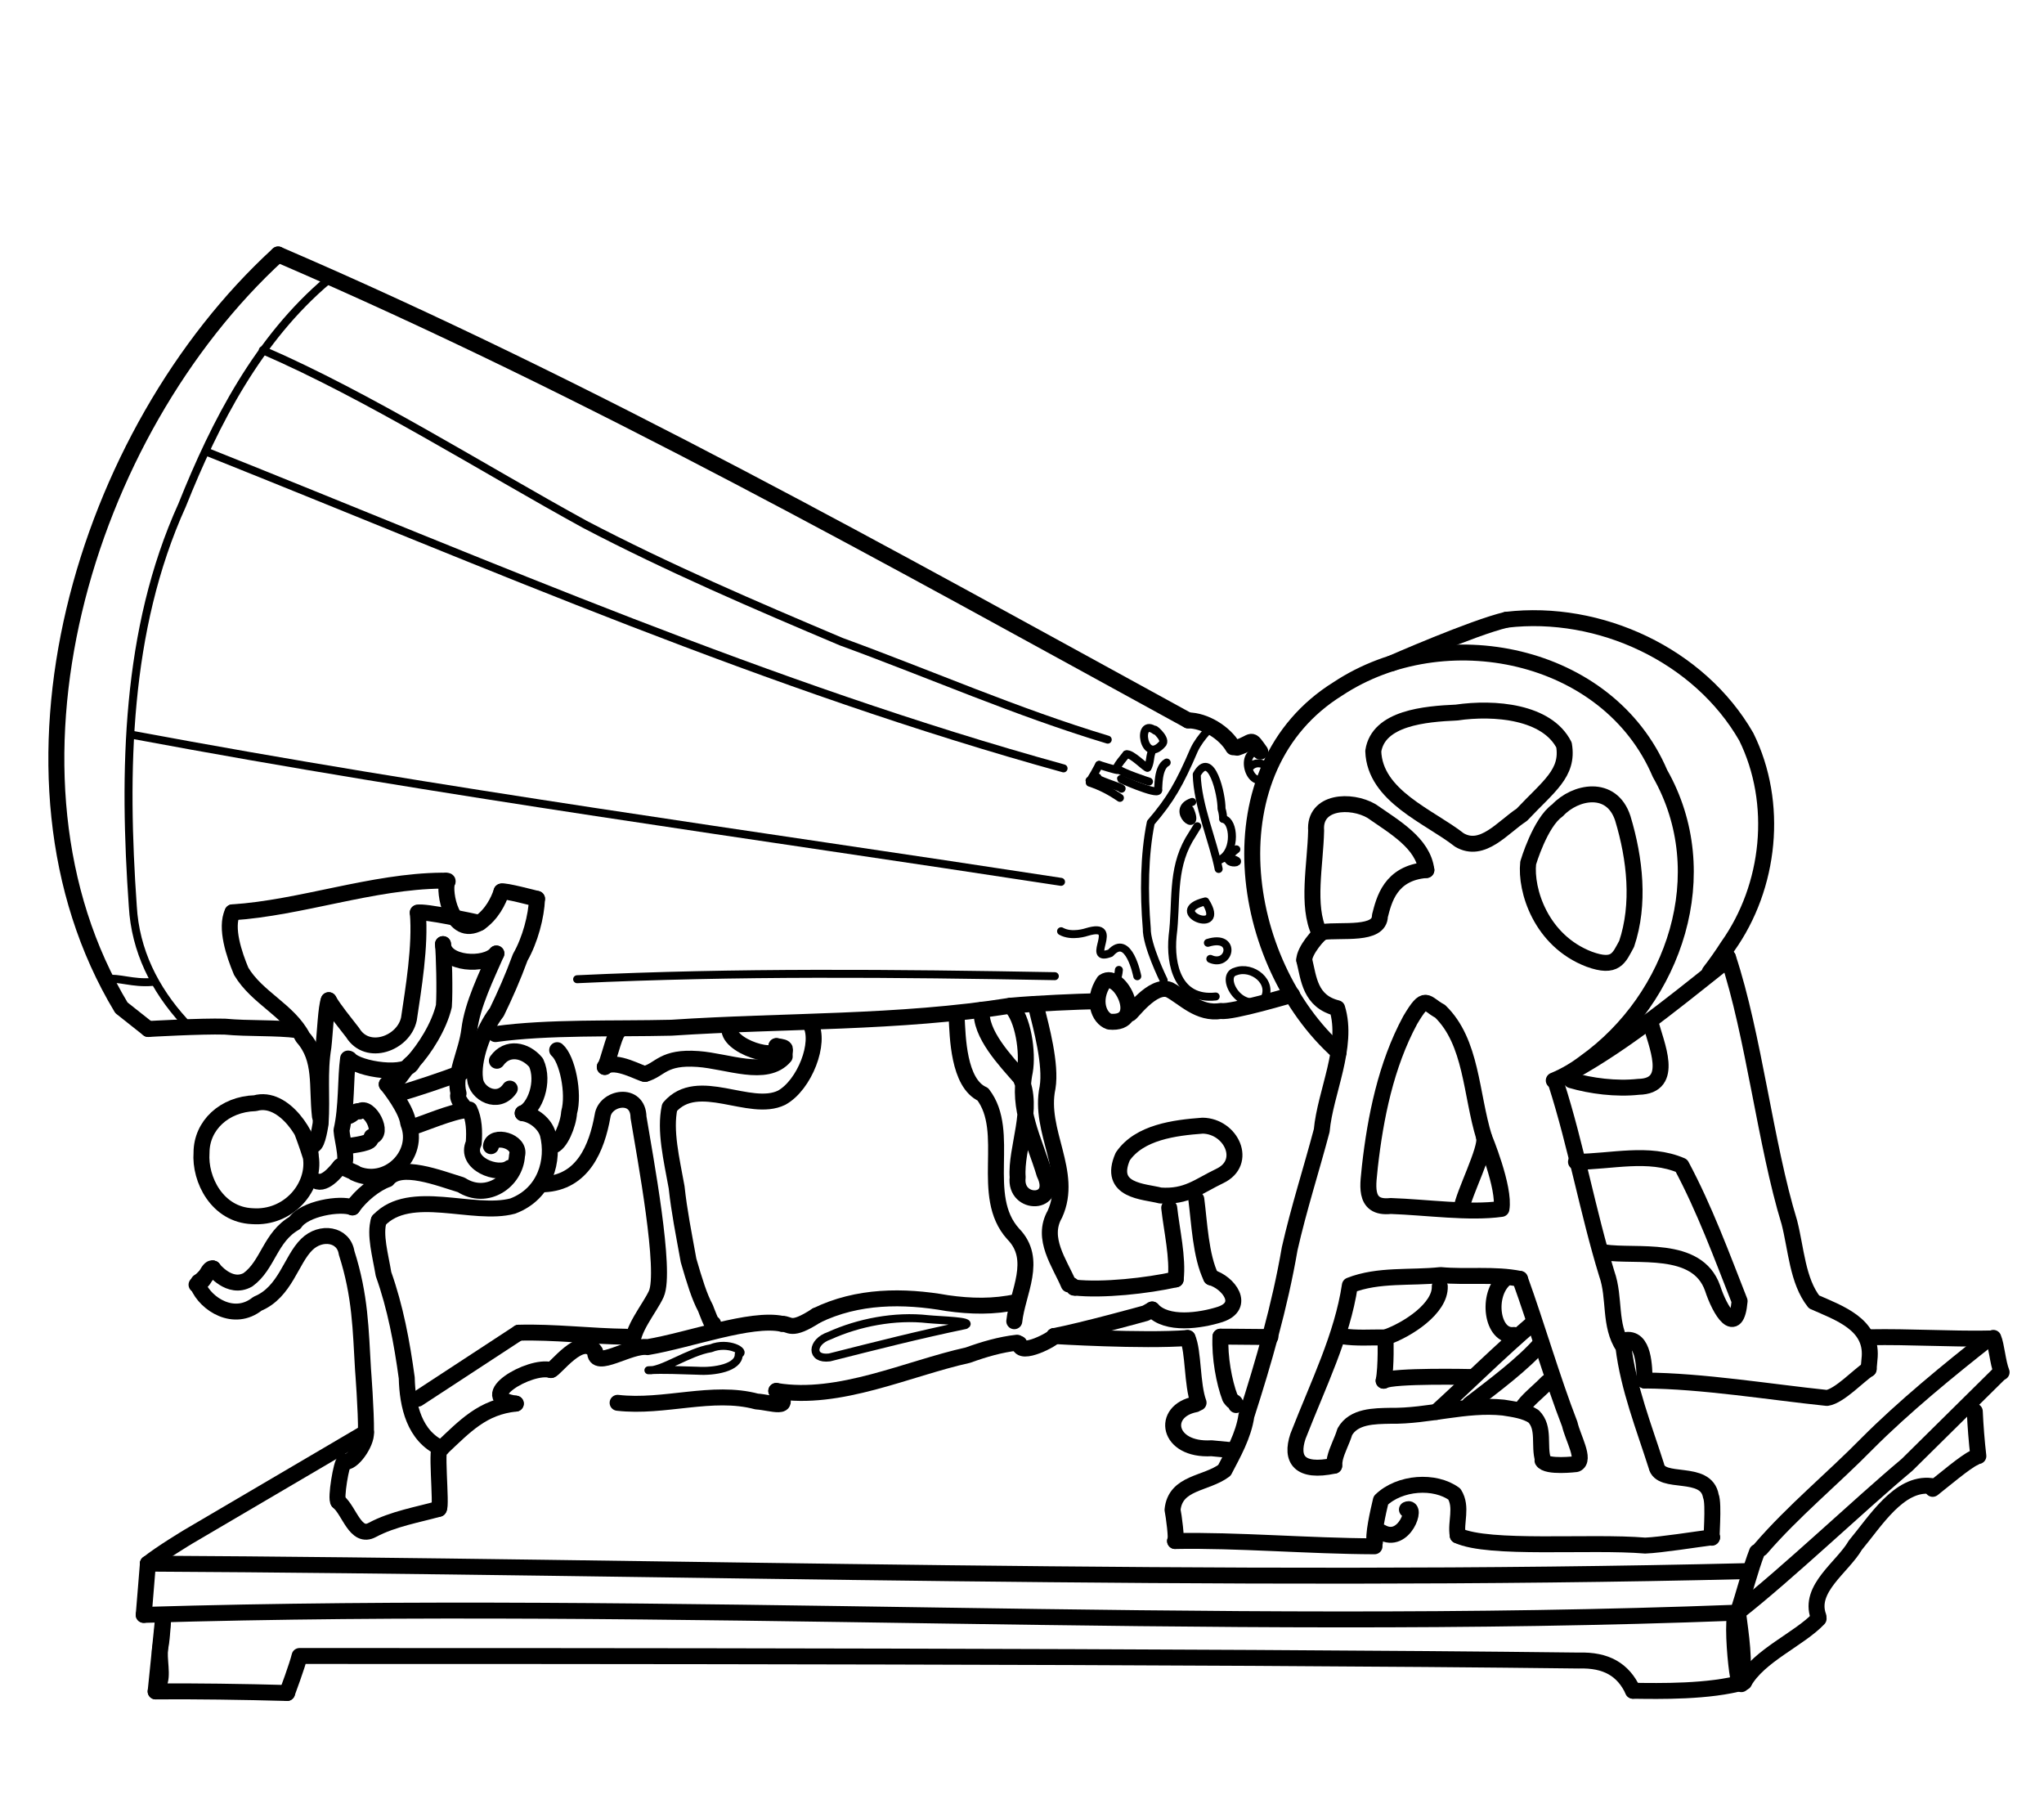 <?xml version="1.0" encoding="UTF-8" standalone="no"?>
<!-- Created by Ashley Blewer - This work is licensed under a Creative Commons Attribution 4.0 International License -->

<svg
   width="544"
   height="480"
   viewBox="0 0 143.933 127"
   version="1.1"
   id="svg2490"
   inkscape:version="1.2.2 (1:1.2.2+202212051552+b0a8486541)"
   sodipodi:docname="1857-phonoautograph.svg"
   xmlns:inkscape="http://www.inkscape.org/namespaces/inkscape"
   xmlns:sodipodi="http://sodipodi.sourceforge.net/DTD/sodipodi-0.dtd"
   xmlns="http://www.w3.org/2000/svg"
   xmlns:svg="http://www.w3.org/2000/svg">
  <sodipodi:namedview
     id="namedview2492"
     pagecolor="#ffffff"
     bordercolor="#666666"
     borderopacity="1.0"
     inkscape:pageshadow="2"
     inkscape:pageopacity="0.0"
     inkscape:pagecheckerboard="0"
     inkscape:document-units="mm"
     showgrid="false"
     units="px"
     inkscape:zoom="0.90583674"
     inkscape:cx="53.541657"
     inkscape:cy="253.35691"
     inkscape:window-width="1846"
     inkscape:window-height="1136"
     inkscape:window-x="0"
     inkscape:window-y="0"
     inkscape:window-maximized="1"
     inkscape:current-layer="g4731"
     inkscape:showpageshadow="2"
     inkscape:deskcolor="#d1d1d1" />
  <defs
     id="defs2487" />
  <g
     inkscape:label="Layer 1"
     inkscape:groupmode="layer"
     id="layer1">
    <g
       id="g4731"
       transform="matrix(0.33,0,0,0.329,-241.789,1.731)"
       style="stroke-width:2.687">
      <g
         id="g104510"
         transform="matrix(1,0,0,-1,0,792)"
         style="stroke-width:2.687">
        <g
           id="g104512"
           style="stroke-width:2.687">
          <path
             d="M 792.043,742.807 C 750.538,704.677 728.653,631.51 758.598,581.612 l 5.728,-4.548"
             style="fill:none;stroke:#000000;stroke-width:3.409;stroke-linecap:round;stroke-linejoin:round;stroke-miterlimit:10;stroke-dasharray:none;stroke-opacity:1"
             id="path104514"
             sodipodi:nodetypes="cccccc" />
        </g>
      </g>
      <g
         id="g104516"
         transform="matrix(1,0,0,-1,0,792)"
         style="stroke-width:2.687">
        <g
           id="g104518"
           style="stroke-width:2.687">
          <path
             d="m 792.043,742.807 c 66.875,-28.863 130.398,-64.708 194.175,-99.707"
             style="fill:none;stroke:#000000;stroke-width:3.409;stroke-linecap:round;stroke-linejoin:round;stroke-miterlimit:10;stroke-dasharray:none;stroke-opacity:1"
             id="path104520" />
        </g>
      </g>
      <g
         id="g104522"
         transform="matrix(1,0,0,-1,0,792)"
         style="stroke-width:2.687">
        <g
           id="g104524"
           style="stroke-width:2.687">
          <path
             d="m 764.326,577.064 c 0,0 11.346,0.657 16.355,0.506 5.071,-0.481 10.957,-0.157 15.555,-0.765"
             style="fill:none;stroke:#000000;stroke-width:3.409;stroke-linecap:round;stroke-linejoin:round;stroke-miterlimit:10;stroke-dasharray:none;stroke-opacity:1"
             id="path104526"
             sodipodi:nodetypes="ccc" />
        </g>
      </g>
      <g
         id="g104528"
         transform="matrix(1,0,0,-1,0,792)"
         style="stroke-width:2.687">
        <g
           id="g104530"
           style="stroke-width:2.687" />
      </g>
      <g
         id="g104534"
         transform="matrix(1,0,0,-1,0,792)"
         style="stroke-width:2.687">
        <g
           id="g104536"
           style="stroke-width:2.687">
          <path
             d="m 838.414,575.972 c 11.241,1.566 25.23,1.073 37.546,1.366 24.108,1.601 48.444,0.909 72.337,4.709 5.341,0.513 14.813,0.892 18.149,0.955"
             style="fill:none;stroke:#000000;stroke-width:3.409;stroke-linecap:round;stroke-linejoin:round;stroke-miterlimit:10;stroke-dasharray:none;stroke-opacity:1"
             id="path104538"
             sodipodi:nodetypes="cccc" />
        </g>
      </g>
      <g
         id="g104540"
         transform="matrix(1,0,0,-1,0,792)"
         style="stroke-width:2.687">
        <g
           id="g104542"
           style="stroke-width:2.687">
          <path
             d="m 986.218,643.101 c 3.559,0.002 7.825,-2.618 9.621,-5.753"
             style="fill:none;stroke:#000000;stroke-width:3.409;stroke-linecap:round;stroke-linejoin:round;stroke-miterlimit:10;stroke-dasharray:none;stroke-opacity:1"
             id="path104544"
             sodipodi:nodetypes="cc" />
        </g>
      </g>
      <g
         id="g104546"
         transform="matrix(1,0,0,-1,0,792)"
         style="stroke-width:2.687">
        <g
           id="g104548"
           style="stroke-width:2.687">
          <path
             d="m 996.684,637.259 c 3.732,1.226 2.603,2.424 4.937,-0.835"
             style="fill:none;stroke:#000000;stroke-width:3.409;stroke-linecap:round;stroke-linejoin:round;stroke-miterlimit:10;stroke-dasharray:none;stroke-opacity:1"
             id="path104550"
             sodipodi:nodetypes="cc" />
        </g>
      </g>
      <g
         id="g104552"
         transform="matrix(1,0,0,-1,0,792)"
         style="stroke-width:2.687">
        <g
           id="g104554"
           style="stroke-width:2.687">
          <path
             d="m 1018.336,572.102 c -21.564,19.232 -27.369,60.8 -0.147,77.761 22.591,14.971 57.653,7.955 68.719,-18.109 12.112,-21.36 3.153,-48.102 -16.004,-61.838 -2.045,-1.559 -4.272,-2.894 -6.656,-3.867"
             style="fill:none;stroke:#000000;stroke-width:3.409;stroke-linecap:round;stroke-linejoin:round;stroke-miterlimit:10;stroke-dasharray:none;stroke-opacity:1"
             id="path104556"
             sodipodi:nodetypes="cccccccccc" />
        </g>
      </g>
      <g
         id="g104558"
         transform="matrix(1,0,0,-1,0,792)"
         style="stroke-width:2.687">
        <g
           id="g104560"
           style="stroke-width:2.687">
          <path
             d="m 1029.632,655.307 c 0,0 17.314,7.633 24.519,9.335"
             style="fill:none;stroke:#000000;stroke-width:3.409;stroke-linecap:round;stroke-linejoin:round;stroke-miterlimit:10;stroke-dasharray:none;stroke-opacity:1"
             id="path104562"
             sodipodi:nodetypes="cc" />
        </g>
      </g>
      <g
         id="g104564"
         transform="matrix(1,0,0,-1,0,792)"
         style="stroke-width:2.687">
        <g
           id="g104566"
           style="stroke-width:2.687">
          <path
             d="m 1054.151,664.642 c 19.87,2.343 41.156,-7.564 51.177,-25.05 6.972,-14.172 5.135,-32.037 -3.963,-44.851 -1.206,-1.887 -2.491,-3.724 -3.859,-5.498"
             style="fill:none;stroke:#000000;stroke-width:3.409;stroke-linecap:round;stroke-linejoin:round;stroke-miterlimit:10;stroke-dasharray:none;stroke-opacity:1"
             id="path104568"
             sodipodi:nodetypes="ccccc" />
        </g>
      </g>
      <g
         id="g104570"
         transform="matrix(1,0,0,-1,0,792)"
         style="stroke-width:2.687">
        <g
           id="g104572"
           style="stroke-width:2.687">
          <path
             d="m 1065.657,566.525 c 12.284,6.401 23.272,15.448 34.047,24.031 0.572,0.601 1.145,1.201 1.717,1.802"
             style="fill:none;stroke:#000000;stroke-width:3.409;stroke-linecap:round;stroke-linejoin:round;stroke-miterlimit:10;stroke-dasharray:none;stroke-opacity:1"
             id="path104574" />
        </g>
      </g>
      <g
         id="g104576"
         transform="matrix(1,0,0,-1,0,792)"
         style="stroke-width:2.687">
        <g
           id="g104578"
           style="stroke-width:2.687">
          <path
             d="m 1101.422,592.358 c 5.496,-16.591 7.99,-39.975 13.099,-56.675 1.449,-5.653 1.725,-12.535 5.263,-17.019 5.313,-2.353 12.305,-4.738 11.884,-11.672 l -0.236,-2.696"
             style="fill:none;stroke:#000000;stroke-width:3.409;stroke-linecap:round;stroke-linejoin:round;stroke-miterlimit:10;stroke-dasharray:none;stroke-opacity:1"
             id="path104580"
             sodipodi:nodetypes="ccccc" />
        </g>
      </g>
      <g
         id="g104582"
         transform="matrix(1,0,0,-1,0,792)"
         style="stroke-width:2.687">
        <g
           id="g104584"
           style="stroke-width:2.687">
          <path
             d="m 1084.917,578.403 c 1.05,-4.404 5.403,-13.571 -2.58,-13.711 -4.769,-0.527 -10.198,0.186 -14.367,1.413"
             style="fill:none;stroke:#000000;stroke-width:3.409;stroke-linecap:round;stroke-linejoin:round;stroke-miterlimit:10;stroke-dasharray:none;stroke-opacity:1"
             id="path104586" />
        </g>
      </g>
      <g
         id="g104588"
         transform="matrix(1,0,0,-1,0,792)"
         style="stroke-width:2.687">
        <g
           id="g104590"
           style="stroke-width:2.687">
          <path
             d="m 1068.988,548.639 c 7.56,0.033 15.506,2.234 22.504,-0.806 4.956,-9.308 8.561,-19.172 12.409,-28.993 -0.688,-7.782 -4.184,-2.123 -5.767,2.771 -3.305,9.374 -16.283,6.601 -23.172,7.668"
             style="fill:none;stroke:#000000;stroke-width:3.409;stroke-linecap:round;stroke-linejoin:round;stroke-miterlimit:10;stroke-dasharray:none;stroke-opacity:1"
             id="path104592"
             sodipodi:nodetypes="ccccc" />
        </g>
      </g>
      <g
         id="g104594"
         transform="matrix(1,0,0,-1,0,792)"
         style="stroke-width:2.687">
        <g
           id="g104596"
           style="stroke-width:2.687">
          <path
             d="m 1064.817,565.215 c 4.179,-13.081 6.711,-27.366 10.74,-40.52 1.849,-5.219 0.419,-11.016 3.561,-15.718 1.076,-8.782 4.38,-17.113 7.015,-25.408 0.854,-4.265 10.618,-0.509 11.637,-6.464 0.735,-1.647 -0.074,-9.882 0.253,-8.809"
             style="fill:none;stroke:#000000;stroke-width:3.409;stroke-linecap:round;stroke-linejoin:round;stroke-miterlimit:10;stroke-dasharray:none;stroke-opacity:1"
             id="path104598" />
        </g>
      </g>
      <g
         id="g104600"
         transform="matrix(1,0,0,-1,0,792)"
         style="stroke-width:2.687">
        <g
           id="g104602"
           style="stroke-width:2.687">
          <path
             d="m 1079.333,510.448 c 4.273,1.015 4.228,-6.019 4.305,-8.603"
             style="fill:none;stroke:#000000;stroke-width:3.409;stroke-linecap:round;stroke-linejoin:round;stroke-miterlimit:10;stroke-dasharray:none;stroke-opacity:1"
             id="path104604" />
        </g>
      </g>
      <g
         id="g104606"
         transform="matrix(1,0,0,-1,0,792)"
         style="stroke-width:2.687">
        <g
           id="g104608"
           style="stroke-width:2.687">
          <path
             d="m 1083.639,501.845 c 12.341,-0.078 26.689,-2.456 38.905,-3.73 2.638,0.365 6.851,4.889 8.888,6.18"
             style="fill:none;stroke:#000000;stroke-width:3.409;stroke-linecap:round;stroke-linejoin:round;stroke-miterlimit:10;stroke-dasharray:none;stroke-opacity:1"
             id="path104610"
             sodipodi:nodetypes="ccc" />
        </g>
      </g>
      <g
         id="g104612"
         transform="matrix(1,0,0,-1,0,792)"
         style="stroke-width:2.687">
        <g
           id="g104614"
           style="stroke-width:2.687">
          <path
             d="m 983.44,467.497 c 13.128,0.255 28.626,-1.086 42.552,-1.129"
             style="fill:none;stroke:#000000;stroke-width:3.409;stroke-linecap:round;stroke-linejoin:round;stroke-miterlimit:10;stroke-dasharray:none;stroke-opacity:1"
             id="path104616" />
        </g>
      </g>
      <g
         id="g104618"
         transform="matrix(1,0,0,-1,0,792)"
         style="stroke-width:2.687">
        <g
           id="g104620"
           style="stroke-width:2.687">
          <path
             d="m 1026.086,467.263 c -0.546,1.051 0.697,6.568 1.268,8.947 3.993,3.898 11.542,4.395 15.679,1.331 1.745,-2.8 0.199,-6.024 0.721,-8.858"
             style="fill:none;stroke:#000000;stroke-width:3.409;stroke-linecap:round;stroke-linejoin:round;stroke-miterlimit:10;stroke-dasharray:none;stroke-opacity:1"
             id="path104622" />
        </g>
      </g>
      <g
         id="g104624"
         transform="matrix(1,0,0,-1,0,792)"
         style="stroke-width:2.687">
        <g
           id="g104626"
           style="stroke-width:2.687">
          <path
             d="m 1043.753,468.683 c 6.68,-3.125 28.223,-1.174 40.002,-2.162 3.275,0.123 11.01,1.356 14.268,1.774"
             style="fill:none;stroke:#000000;stroke-width:3.409;stroke-linecap:round;stroke-linejoin:round;stroke-miterlimit:10;stroke-dasharray:none;stroke-opacity:1"
             id="path104628"
             sodipodi:nodetypes="ccc" />
        </g>
      </g>
      <g
         id="g104630"
         transform="matrix(1,0,0,-1,0,792)"
         style="stroke-width:2.687">
        <g
           id="g104632"
           style="stroke-width:2.687">
          <path
             d="m 1032.92,474.232 c 2.299,1.065 -0.5,-7.703 -5.462,-4.827"
             style="fill:none;stroke:#000000;stroke-width:3.409;stroke-linecap:round;stroke-linejoin:round;stroke-miterlimit:10;stroke-dasharray:none;stroke-opacity:1"
             id="path104634" />
        </g>
      </g>
      <g
         id="g104636"
         transform="matrix(1,0,0,-1,0,792)"
         style="stroke-width:2.687">
        <g
           id="g104638"
           style="stroke-width:2.687">
          <path
             d="m 1049.383,553.892 c 0.629,-2.434 -4.443,-12.251 -4.808,-15.241"
             style="fill:none;stroke:#000000;stroke-width:3.409;stroke-linecap:round;stroke-linejoin:round;stroke-miterlimit:10;stroke-dasharray:none;stroke-opacity:1"
             id="path104640"
             sodipodi:nodetypes="cc" />
        </g>
      </g>
      <g
         id="g104642"
         transform="matrix(1,0,0,-1,0,792)"
         style="stroke-width:2.687">
        <g
           id="g104644"
           style="stroke-width:2.687">
          <path
             d="m 1039.924,521.992 c 0.163,-4.704 -6.866,-9.297 -11.575,-10.93 0,0 0.189,-6.311 -0.402,-9.262"
             style="fill:none;stroke:#000000;stroke-width:3.409;stroke-linecap:round;stroke-linejoin:round;stroke-miterlimit:10;stroke-dasharray:none;stroke-opacity:1"
             id="path104646"
             sodipodi:nodetypes="ccc" />
        </g>
      </g>
      <g
         id="g104648"
         transform="matrix(1,0,0,-1,0,792)"
         style="stroke-width:2.687">
        <g
           id="g104650"
           style="stroke-width:2.687">
          <path
             d="m 1027.947,501.8 c 1.975,1.177 18.836,0.791 18.836,0.791"
             style="fill:none;stroke:#000000;stroke-width:3.409;stroke-linecap:round;stroke-linejoin:round;stroke-miterlimit:10;stroke-dasharray:none;stroke-opacity:1"
             id="path104652"
             sodipodi:nodetypes="cc" />
        </g>
      </g>
      <g
         id="g104654"
         transform="matrix(1,0,0,-1,0,792)"
         style="stroke-width:2.687">
        <g
           id="g104656"
           style="stroke-width:2.687">
          <path
             d="m 1053.936,523.696 c -4.192,-3.431 -2.931,-12.672 1.817,-12.101"
             style="fill:none;stroke:#000000;stroke-width:3.409;stroke-linecap:round;stroke-linejoin:round;stroke-miterlimit:10;stroke-dasharray:none;stroke-opacity:1"
             id="path104658"
             sodipodi:nodetypes="cc" />
        </g>
      </g>
      <g
         id="g104660"
         transform="matrix(1,0,0,-1,0,792)"
         style="stroke-width:2.687">
        <g
           id="g104662"
           style="stroke-width:2.687">
          <path
             d="m 1059.885,514.194 c -7.135,-6.099 -13.768,-12.751 -20.701,-19.073"
             style="fill:none;stroke:#000000;stroke-width:3.409;stroke-linecap:round;stroke-linejoin:round;stroke-miterlimit:10;stroke-dasharray:none;stroke-opacity:1"
             id="path104664"
             sodipodi:nodetypes="ccc" />
        </g>
      </g>
      <g
         id="g104666"
         transform="matrix(1,0,0,-1,0,792)"
         style="stroke-width:2.687">
        <g
           id="g104668"
           style="stroke-width:2.687">
          <path
             d="m 1061.593,509.891 c -3.85,-4.497 -10.152,-9.166 -15.315,-13.155"
             style="fill:none;stroke:#000000;stroke-width:3.409;stroke-linecap:round;stroke-linejoin:round;stroke-miterlimit:10;stroke-dasharray:none;stroke-opacity:1"
             id="path104670" />
        </g>
      </g>
      <g
         id="g104672"
         transform="matrix(1,0,0,-1,0,792)"
         style="stroke-width:2.687">
        <g
           id="g104674"
           style="stroke-width:2.687">
          <path
             d="m 1062.879,501.462 c -1.808,-1.899 -4.515,-3.972 -5.421,-5.615"
             style="fill:none;stroke:#000000;stroke-width:3.409;stroke-linecap:round;stroke-linejoin:round;stroke-miterlimit:10;stroke-dasharray:none;stroke-opacity:1"
             id="path104676"
             sodipodi:nodetypes="cc" />
        </g>
      </g>
      <g
         id="g104678"
         transform="matrix(1,0,0,-1,0,792)"
         style="stroke-width:2.687">
        <g
           id="g104680"
           style="stroke-width:2.687">
          <path
             d="m 1057.037,523.589 c 3.532,-9.777 6.865,-21.374 10.624,-31.093 0.651,-2.927 3.453,-7.665 1.376,-8.537 0,0 -6.316,-0.783 -7.188,0.746"
             style="fill:none;stroke:#000000;stroke-width:3.409;stroke-linecap:round;stroke-linejoin:round;stroke-miterlimit:10;stroke-dasharray:none;stroke-opacity:1"
             id="path104682"
             sodipodi:nodetypes="cccc" />
        </g>
      </g>
      <g
         id="g104684"
         transform="matrix(1,0,0,-1,0,792)"
         style="stroke-width:2.687">
        <g
           id="g104686"
           style="stroke-width:2.687">
          <path
             d="m 1061.962,484.847 c -0.972,3.026 0.452,6.872 -2.032,9.342 -1.887,1.229 -4.262,1.513 -6.458,1.866 -8.095,0.838 -16.004,-1.891 -24.087,-1.759 -3.418,-0.071 -7.84,-0.038 -9.735,-3.434 -0.581,-1.97 -1.639,-3.768 -2.1,-5.757 -0.091,-0.492 -0.149,-0.99 -0.158,-1.491"
             style="fill:none;stroke:#000000;stroke-width:3.409;stroke-linecap:round;stroke-linejoin:round;stroke-miterlimit:10;stroke-dasharray:none;stroke-opacity:1"
             id="path104688" />
        </g>
      </g>
      <g
         id="g104690"
         transform="matrix(1,0,0,-1,0,792)"
         style="stroke-width:2.687">
        <g
           id="g104692"
           style="stroke-width:2.687">
          <path
             d="m 1017.391,483.614 c -7.417,-1.578 -9.373,1.347 -7.725,6.304 4.386,11.287 9.437,21.398 11.072,32.283 6.075,2.407 12.998,1.521 19.365,2.209 5.514,-0.514 11.566,0.298 16.934,-0.821"
             style="fill:none;stroke:#000000;stroke-width:3.409;stroke-linecap:round;stroke-linejoin:round;stroke-miterlimit:10;stroke-dasharray:none;stroke-opacity:1"
             id="path104694"
             sodipodi:nodetypes="ccccc" />
        </g>
      </g>
      <g
         id="g104696"
         transform="matrix(1,0,0,-1,0,792)"
         style="stroke-width:2.687">
        <g
           id="g104698"
           style="stroke-width:2.687">
          <path
             d="m 1039.987,580.863 c -3.146,1.662 -2.996,3.819 -6.368,-1.88 -5.211,-9.669 -7.432,-20.941 -8.602,-31.267 -0.253,-3.392 -1.732,-9.211 4.43,-8.526 7.685,-0.266 16.702,-1.596 23.634,-0.623 0.788,4.528 -3.698,15.326 -3.698,15.326 -2.857,9.301 -2.6,20.375 -9.396,26.971"
             style="fill:none;stroke:#000000;stroke-width:3.409;stroke-linecap:round;stroke-linejoin:round;stroke-miterlimit:10;stroke-dasharray:none;stroke-opacity:1"
             id="path104700"
             sodipodi:nodetypes="ccccccc" />
        </g>
      </g>
      <g
         id="g104702"
         transform="matrix(1,0,0,-1,0,792)"
         style="stroke-width:2.687">
        <g
           id="g104704"
           style="stroke-width:2.687">
          <path
             d="m 1015.007,597.83 c -0.763,-0.213 -4.038,-4.033 -4,-6.018"
             style="fill:none;stroke:#000000;stroke-width:3.409;stroke-linecap:round;stroke-linejoin:round;stroke-miterlimit:10;stroke-dasharray:none;stroke-opacity:1"
             id="path104706"
             sodipodi:nodetypes="cc" />
        </g>
      </g>
      <g
         id="g104708"
         transform="matrix(1,0,0,-1,0,792)"
         style="stroke-width:2.687">
        <g
           id="g104710"
           style="stroke-width:2.687">
          <path
             d="m 1011.007,591.812 c 0.969,-3.981 1.225,-8.852 7.02,-10.29 2.515,-8.208 -2.559,-18.028 -3.295,-26.181 -2.226,-8.425 -4.867,-16.597 -6.837,-25.285 -2.094,-12.262 -5.624,-24.482 -9.24,-35.745 -0.616,-4.253 -2.866,-8.179 -4.686,-11.691 -3.94,-2.966 -10.487,-2.492 -11.071,-8.454 0.244,-1.134 0.971,-6.487 0.542,-6.669"
             style="fill:none;stroke:#000000;stroke-width:3.409;stroke-linecap:round;stroke-linejoin:round;stroke-miterlimit:10;stroke-dasharray:none;stroke-opacity:1"
             id="path104712"
             sodipodi:nodetypes="cccccccc" />
        </g>
      </g>
      <g
         id="g104714"
         transform="matrix(1,0,0,-1,0,792)"
         style="stroke-width:2.687">
        <g
           id="g104716"
           style="stroke-width:2.687">
          <path
             d="m 1044.105,617.513 c -6.386,5.031 -18.053,9.366 -18.373,19.004 1.061,7.124 11.082,7.968 17.731,8.263 8.191,1.193 19.335,0.203 22.966,-6.934 1.032,-6.07 -3.316,-8.864 -9.005,-14.94 -4.089,-2.68 -8.401,-8.288 -13.319,-5.393"
             style="fill:none;stroke:#000000;stroke-width:3.409;stroke-linecap:round;stroke-linejoin:round;stroke-miterlimit:10;stroke-dasharray:none;stroke-opacity:1"
             id="path104718"
             sodipodi:nodetypes="cccccc" />
        </g>
      </g>
      <g
         id="g104720"
         transform="matrix(1,0,0,-1,0,792)"
         style="stroke-width:2.687">
        <g
           id="g104722"
           style="stroke-width:2.687">
          <path
             d="m 1058.787,612.6 c 0,0 2.538,8.667 6.25,11.249 3.747,4.065 11.562,5.642 13.943,-1.711 2.613,-8.684 3.663,-18.373 0.816,-26.857 -1.638,-2.972 -2.288,-5.368 -8.008,-3.275 -10.313,3.975 -13.626,14.792 -13.001,20.594"
             style="fill:none;stroke:#000000;stroke-width:3.409;stroke-linecap:round;stroke-linejoin:round;stroke-miterlimit:10;stroke-dasharray:none;stroke-opacity:1"
             id="path104724"
             sodipodi:nodetypes="cccccc" />
        </g>
      </g>
      <g
         id="g104726"
         transform="matrix(1,0,0,-1,0,792)"
         style="stroke-width:2.687">
        <g
           id="g104728"
           style="stroke-width:2.687">
          <path
             d="m 1037.058,611.081 c -0.701,5.741 -6.797,9.202 -11.708,12.632 -4.383,2.549 -12.29,2.165 -11.813,-4.197 -0.16,-7.315 -2.076,-16.077 0.706,-21.899 0.075,-0.223 -0.615,0.15 0.158,-0.06"
             style="fill:none;stroke:#000000;stroke-width:3.409;stroke-linecap:round;stroke-linejoin:round;stroke-miterlimit:10;stroke-dasharray:none;stroke-opacity:1"
             id="path104730"
             sodipodi:nodetypes="ccccc" />
        </g>
      </g>
      <g
         id="g104732"
         transform="matrix(1,0,0,-1,0,792)"
         style="stroke-width:2.687">
        <g
           id="g104734"
           style="stroke-width:2.687">
          <path
             d="m 1037.058,611.081 c -7.741,-0.623 -9.045,-6.481 -9.912,-9.828 -0.025,-4.247 -8.197,-2.88 -12.139,-3.423 -0.71,0.066 -0.064,-0.508 -0.763,-0.213"
             style="fill:none;stroke:#000000;stroke-width:3.409;stroke-linecap:round;stroke-linejoin:round;stroke-miterlimit:10;stroke-dasharray:none;stroke-opacity:1"
             id="path104736"
             sodipodi:nodetypes="cccc" />
        </g>
      </g>
      <g
         id="g104738"
         transform="matrix(1,0,0,-1,0,792)"
         style="stroke-width:2.687">
        <g
           id="g104740"
           style="stroke-width:2.687">
          <path
             d="m 800.966,558.386 c -0.725,6.519 0.476,12.23 -3.667,16.913 -2.983,5.77 -9.768,8.432 -13.135,14.106 -1.516,3.624 -3.42,9.309 -1.862,12.625"
             style="fill:none;stroke:#000000;stroke-width:3.409;stroke-linecap:round;stroke-linejoin:round;stroke-miterlimit:10;stroke-dasharray:none;stroke-opacity:1"
             id="path104742" />
        </g>
      </g>
      <g
         id="g104744"
         transform="matrix(1,0,0,-1,0,792)"
         style="stroke-width:2.687">
        <g
           id="g104746"
           style="stroke-width:2.687">
          <path
             d="m 782.303,602.031 c 14.558,0.944 29.908,6.658 44.695,6.781 -0.312,-0.137 1.698,0.274 1.122,-0.3"
             style="fill:none;stroke:#000000;stroke-width:3.409;stroke-linecap:round;stroke-linejoin:round;stroke-miterlimit:10;stroke-dasharray:none;stroke-opacity:1"
             id="path104748"
             sodipodi:nodetypes="ccc" />
        </g>
      </g>
      <g
         id="g104750"
         transform="matrix(1,0,0,-1,0,792)"
         style="stroke-width:2.687">
        <g
           id="g104752"
           style="stroke-width:2.687">
          <path
             d="m 828.12,608.511 c -0.786,-1.958 0.9,-12.091 6.893,-8.735 2.604,1.793 4.038,4.654 4.699,6.708"
             style="fill:none;stroke:#000000;stroke-width:3.409;stroke-linecap:round;stroke-linejoin:round;stroke-miterlimit:10;stroke-dasharray:none;stroke-opacity:1"
             id="path104754"
             sodipodi:nodetypes="ccc" />
        </g>
      </g>
      <g
         id="g104756"
         transform="matrix(1,0,0,-1,0,792)"
         style="stroke-width:2.687">
        <g
           id="g104758"
           style="stroke-width:2.687">
          <path
             d="m 839.712,606.485 c 0.414,0.34 7.574,-1.566 7.574,-1.566"
             style="fill:none;stroke:#000000;stroke-width:3.409;stroke-linecap:round;stroke-linejoin:round;stroke-miterlimit:10;stroke-dasharray:none;stroke-opacity:1"
             id="path104760"
             sodipodi:nodetypes="cc" />
        </g>
      </g>
      <g
         id="g104762"
         transform="matrix(1,0,0,-1,0,792)"
         style="stroke-width:2.687">
        <g
           id="g104764"
           style="stroke-width:2.687">
          <path
             d="m 847.286,604.918 c -0.142,-3.701 -1.442,-8.757 -3.584,-12.521 -1.599,-4.373 -3.222,-8.034 -4.999,-11.713 -3,-3.864 -5.192,-10.414 -4.637,-14.314 0.215,-3.128 4.913,-5.727 7.412,-2.054"
             style="fill:none;stroke:#000000;stroke-width:3.409;stroke-linecap:round;stroke-linejoin:round;stroke-miterlimit:10;stroke-dasharray:none;stroke-opacity:1"
             id="path104766" />
        </g>
      </g>
      <g
         id="g104768"
         transform="matrix(1,0,0,-1,0,792)"
         style="stroke-width:2.687">
        <g
           id="g104770"
           style="stroke-width:2.687">
          <path
             d="m 838.61,593.223 c -2.027,-4.664 -5.124,-10.93 -5.771,-16.319 -0.619,-5.025 -3.381,-9.52 -2.297,-13.63 -0.604,-1.313 1.487,-3.048 1.651,-3.591"
             style="fill:none;stroke:#000000;stroke-width:3.409;stroke-linecap:round;stroke-linejoin:round;stroke-miterlimit:10;stroke-dasharray:none;stroke-opacity:1"
             id="path104772" />
        </g>
      </g>
      <g
         id="g104774"
         transform="matrix(1,0,0,-1,0,792)"
         style="stroke-width:2.687">
        <g
           id="g104776"
           style="stroke-width:2.687">
          <path
             d="m 838.61,593.223 c -2.369,-2.871 -11.206,-2.315 -11.387,2.006 v 0"
             style="fill:none;stroke:#000000;stroke-width:3.409;stroke-linecap:round;stroke-linejoin:round;stroke-miterlimit:10;stroke-dasharray:none;stroke-opacity:1"
             id="path104778"
             sodipodi:nodetypes="ccc" />
        </g>
      </g>
      <g
         id="g104780"
         transform="matrix(1,0,0,-1,0,792)"
         style="stroke-width:2.687">
        <g
           id="g104782"
           style="stroke-width:2.687">
          <path
             d="m 827.223,595.229 c 0.209,-2.163 0.428,-10.024 0.188,-13.274 -1.061,-4.437 -4.123,-9.199 -6.679,-12.002 -1.889,-1.257 -3.055,-5.111 -5.507,-4.72"
             style="fill:none;stroke:#000000;stroke-width:3.409;stroke-linecap:round;stroke-linejoin:round;stroke-miterlimit:10;stroke-dasharray:none;stroke-opacity:1"
             id="path104784"
             sodipodi:nodetypes="cccc" />
        </g>
      </g>
      <g
         id="g104786"
         transform="matrix(1,0,0,-1,0,792)"
         style="stroke-width:2.687">
        <g
           id="g104788"
           style="stroke-width:2.687">
          <path
             d="m 815.225,565.233 c 0.743,-0.885 4.274,-5.468 4.572,-8.31 2.742,-6.793 -4.624,-13.971 -11.492,-10.642 l 0.206,-0.004 -3.199,1.416"
             style="fill:none;stroke:#000000;stroke-width:3.409;stroke-linecap:round;stroke-linejoin:round;stroke-miterlimit:10;stroke-dasharray:none;stroke-opacity:1"
             id="path104790"
             sodipodi:nodetypes="ccccc" />
        </g>
      </g>
      <g
         id="g104792"
         transform="matrix(1,0,0,-1,0,792)"
         style="stroke-width:2.687">
        <g
           id="g104794"
           style="stroke-width:2.687">
          <path
             d="m 805.312,547.692 c -0.174,-0.04 -2.707,-3.827 -4.825,-3.269"
             style="fill:none;stroke:#000000;stroke-width:3.409;stroke-linecap:round;stroke-linejoin:round;stroke-miterlimit:10;stroke-dasharray:none;stroke-opacity:1"
             id="path104796" />
        </g>
      </g>
      <g
         id="g104798"
         transform="matrix(1,0,0,-1,0,792)"
         style="stroke-width:2.687">
        <g
           id="g104800"
           style="stroke-width:2.687">
          <path
             d="m 799.024,549.678 c -0.067,4.023 -5.636,13.295 -11.882,11.511 -6.611,-0.197 -11.434,-4.787 -11.446,-10.582 -0.422,-5.766 3.369,-13.287 10.839,-13.597 7.807,-0.555 13.472,6.309 12.488,12.668 -0.841,2.721 -1.847,5.344 -1.847,5.344"
             style="fill:none;stroke:#000000;stroke-width:3.409;stroke-linecap:round;stroke-linejoin:round;stroke-miterlimit:10;stroke-dasharray:none;stroke-opacity:1"
             id="path104802"
             sodipodi:nodetypes="cccccc" />
        </g>
      </g>
      <g
         id="g104804"
         transform="matrix(1,0,0,-1,0,792)"
         style="stroke-width:2.687">
        <g
           id="g104806"
           style="stroke-width:2.687">
          <path
             d="m 775.087,522.963 c 1.07,-0.792 2.023,3.425 3.065,2.841"
             style="fill:none;stroke:#000000;stroke-width:3.409;stroke-linecap:round;stroke-linejoin:round;stroke-miterlimit:10;stroke-dasharray:none;stroke-opacity:1"
             id="path104808"
             sodipodi:nodetypes="cc" />
        </g>
      </g>
      <g
         id="g104810"
         transform="matrix(1,0,0,-1,0,792)"
         style="stroke-width:2.687">
        <g
           id="g104812"
           style="stroke-width:2.687">
          <path
             d="m 778.151,525.804 c 0,0 3.533,-4.626 7.453,-2.395 4.346,3.185 4.686,9.132 10.013,12.173 2.017,3.092 9.706,4.329 12.282,3.304"
             style="fill:none;stroke:#000000;stroke-width:3.409;stroke-linecap:round;stroke-linejoin:round;stroke-miterlimit:10;stroke-dasharray:none;stroke-opacity:1"
             id="path104814"
             sodipodi:nodetypes="cccc" />
        </g>
      </g>
      <g
         id="g104816"
         transform="matrix(1,0,0,-1,0,792)"
         style="stroke-width:2.687">
        <g
           id="g104818"
           style="stroke-width:2.687">
          <path
             d="m 774.947,522.169 c 1.675,-4.033 7.74,-7.881 12.689,-3.892 5.96,2.465 7.143,9.396 10.537,12.697 2.993,2.942 7.872,2.233 8.482,-1.805 2.949,-9.202 2.997,-16.498 3.503,-24.954 0,0 0.697,-8.962 0.634,-13.456 0.167,-2.313 -3.005,-6.832 -4.632,-6.284"
             style="fill:none;stroke:#000000;stroke-width:3.409;stroke-linecap:round;stroke-linejoin:round;stroke-miterlimit:10;stroke-dasharray:none;stroke-opacity:1"
             id="path104820"
             sodipodi:nodetypes="ccccccc" />
        </g>
      </g>
      <g
         id="g104822"
         transform="matrix(1,0,0,-1,0,792)"
         style="stroke-width:2.687">
        <g
           id="g104824"
           style="stroke-width:2.687">
          <path
             d="m 806.159,484.476 c -0.578,0.031 -1.949,-8.104 -1.265,-8.558"
             style="fill:none;stroke:#000000;stroke-width:3.409;stroke-linecap:round;stroke-linejoin:round;stroke-miterlimit:10;stroke-dasharray:none;stroke-opacity:1"
             id="path104826"
             sodipodi:nodetypes="cc" />
        </g>
      </g>
      <g
         id="g104828"
         transform="matrix(1,0,0,-1,0,792)"
         style="stroke-width:2.687">
        <g
           id="g104830"
           style="stroke-width:2.687">
          <path
             d="m 804.894,475.918 c 2.366,-1.953 3.648,-8.021 7.238,-6.045 4.446,2.384 9.83,3.273 14.204,4.512"
             style="fill:none;stroke:#000000;stroke-width:3.409;stroke-linecap:round;stroke-linejoin:round;stroke-miterlimit:10;stroke-dasharray:none;stroke-opacity:1"
             id="path104832"
             sodipodi:nodetypes="ccc" />
        </g>
      </g>
      <g
         id="g104834"
         transform="matrix(1,0,0,-1,0,792)"
         style="stroke-width:2.687">
        <g
           id="g104836"
           style="stroke-width:2.687">
          <path
             d="m 826.336,474.385 c 0.718,0.362 -0.884,14.979 0.542,12.942"
             style="fill:none;stroke:#000000;stroke-width:3.409;stroke-linecap:round;stroke-linejoin:round;stroke-miterlimit:10;stroke-dasharray:none;stroke-opacity:1"
             id="path104838"
             sodipodi:nodetypes="cc" />
        </g>
      </g>
      <g
         id="g104840"
         transform="matrix(1,0,0,-1,0,792)"
         style="stroke-width:2.687">
        <g
           id="g104842"
           style="stroke-width:2.687">
          <path
             d="m 826.878,487.328 c -5.762,2.619 -7.254,9.103 -7.39,15.084 -1.035,7.601 -2.43,15.091 -4.958,22.214 -0.66,3.982 -1.946,8.47 -0.998,11.474"
             style="fill:none;stroke:#000000;stroke-width:3.409;stroke-linecap:round;stroke-linejoin:round;stroke-miterlimit:10;stroke-dasharray:none;stroke-opacity:1"
             id="path104844"
             sodipodi:nodetypes="cccc" />
        </g>
      </g>
      <g
         id="g104846"
         transform="matrix(1,0,0,-1,0,792)"
         style="stroke-width:2.687">
        <g
           id="g104848"
           style="stroke-width:2.687">
          <path
             d="m 813.532,536.1 c 6.632,7.087 20.151,0.797 28.582,3.078 7.009,2.664 8.876,9.821 7.476,15.404 -0.63,2.173 -2.952,4.12 -5.358,4.464"
             style="fill:none;stroke:#000000;stroke-width:3.409;stroke-linecap:round;stroke-linejoin:round;stroke-miterlimit:10;stroke-dasharray:none;stroke-opacity:1"
             id="path104850"
             sodipodi:nodetypes="cccc" />
        </g>
      </g>
      <g
         id="g104852"
         transform="matrix(1,0,0,-1,0,792)"
         style="stroke-width:2.687">
        <g
           id="g104854"
           style="stroke-width:2.687">
          <path
             d="m 837.452,551.989 c 0.319,2.729 6.49,1.144 5.566,-1.981 -0.322,-5.531 -6.447,-9.826 -11.914,-6.293 -4.695,1.424 -12.984,4.75 -15.71,1.186 -2.572,-0.913 -5.675,-3.401 -7.495,-6.015"
             style="fill:none;stroke:#000000;stroke-width:3.409;stroke-linecap:round;stroke-linejoin:round;stroke-miterlimit:10;stroke-dasharray:none;stroke-opacity:1"
             id="path104856"
             sodipodi:nodetypes="ccccc" />
        </g>
      </g>
      <g
         id="g104858"
         transform="matrix(1,0,0,-1,0,792)"
         style="stroke-width:2.687">
        <g
           id="g104860"
           style="stroke-width:2.687">
          <path
             d="m 841.471,547.359 c -2.478,-1.851 -9.772,0.874 -7.691,5.286 0.193,2.594 0.09,5.099 -0.904,7.192"
             style="fill:none;stroke:#000000;stroke-width:3.409;stroke-linecap:round;stroke-linejoin:round;stroke-miterlimit:10;stroke-dasharray:none;stroke-opacity:1"
             id="path104862" />
        </g>
      </g>
      <g
         id="g104864"
         transform="matrix(1,0,0,-1,0,792)"
         style="stroke-width:2.687">
        <g
           id="g104866"
           style="stroke-width:2.687">
          <path
             d="m 844.232,559.045 c 2.53,0.959 4.758,6.703 2.852,10.822 -2.283,2.763 -6.151,3.522 -8.361,0.399"
             style="fill:none;stroke:#000000;stroke-width:3.409;stroke-linecap:round;stroke-linejoin:round;stroke-miterlimit:10;stroke-dasharray:none;stroke-opacity:1"
             id="path104868"
             sodipodi:nodetypes="ccc" />
        </g>
      </g>
      <g
         id="g104870"
         transform="matrix(1,0,0,-1,0,792)"
         style="stroke-width:2.687">
        <g
           id="g104872"
           style="stroke-width:2.687">
          <path
             d="m 817.422,563.113 c 3.766,1.08 10.106,3.194 13.75,4.609"
             style="fill:none;stroke:#000000;stroke-width:3.409;stroke-linecap:round;stroke-linejoin:round;stroke-miterlimit:10;stroke-dasharray:none;stroke-opacity:1"
             id="path104874"
             sodipodi:nodetypes="cc" />
        </g>
      </g>
      <g
         id="g104876"
         transform="matrix(1,0,0,-1,0,792)"
         style="stroke-width:2.687">
        <g
           id="g104878"
           style="stroke-width:2.687">
          <path
             d="m 820.431,555.988 c 2.316,0.685 8.752,3.465 11.762,3.695"
             style="fill:none;stroke:#000000;stroke-width:3.409;stroke-linecap:round;stroke-linejoin:round;stroke-miterlimit:10;stroke-dasharray:none;stroke-opacity:1"
             id="path104880"
             sodipodi:nodetypes="cc" />
        </g>
      </g>
      <g
         id="g104882"
         transform="matrix(1,0,0,-1,0,792)"
         style="stroke-width:2.687">
        <g
           id="g104884"
           style="stroke-width:2.687">
          <path
             d="m 806.642,558.475 c 0.892,-0.439 1.666,1.288 2.783,0.988"
             style="fill:none;stroke:#000000;stroke-width:3.409;stroke-linecap:round;stroke-linejoin:round;stroke-miterlimit:10;stroke-dasharray:none;stroke-opacity:1"
             id="path104886" />
        </g>
      </g>
      <g
         id="g104888"
         transform="matrix(1,0,0,-1,0,792)"
         style="stroke-width:2.687">
        <g
           id="g104890"
           style="stroke-width:2.687">
          <path
             d="m 807.294,551.99 c -0.986,0.075 4.28,0.399 4.466,1.438"
             style="fill:none;stroke:#000000;stroke-width:3.409;stroke-linecap:round;stroke-linejoin:round;stroke-miterlimit:10;stroke-dasharray:none;stroke-opacity:1"
             id="path104892"
             sodipodi:nodetypes="cc" />
        </g>
      </g>
      <g
         id="g104894"
         transform="matrix(1,0,0,-1,0,792)"
         style="stroke-width:2.687">
        <g
           id="g104896"
           style="stroke-width:2.687">
          <path
             d="m 809.425,559.462 c 2.08,1.497 5.397,-4.882 2.578,-5.432"
             style="fill:none;stroke:#000000;stroke-width:3.409;stroke-linecap:round;stroke-linejoin:round;stroke-miterlimit:10;stroke-dasharray:none;stroke-opacity:1"
             id="path104898"
             sodipodi:nodetypes="cc" />
        </g>
      </g>
      <g
         id="g104900"
         transform="matrix(1,0,0,-1,0,792)"
         style="stroke-width:2.687">
        <g
           id="g104902"
           style="stroke-width:2.687">
          <path
             d="m 806.971,570.749 c -0.583,-4.214 -0.248,-10.404 -1.406,-15.365 0.108,-2.108 1.909,-7.816 -0.253,-7.692"
             style="fill:none;stroke:#000000;stroke-width:3.409;stroke-linecap:round;stroke-linejoin:round;stroke-miterlimit:10;stroke-dasharray:none;stroke-opacity:1"
             id="path104904"
             sodipodi:nodetypes="ccc" />
        </g>
      </g>
      <g
         id="g104906"
         transform="matrix(1,0,0,-1,0,792)"
         style="stroke-width:2.687">
        <g
           id="g104908"
           style="stroke-width:2.687">
          <path
             d="m 807.267,570.631 c 1.801,-2.212 12.485,-3.834 13.465,-0.678"
             style="fill:none;stroke:#000000;stroke-width:3.409;stroke-linecap:round;stroke-linejoin:round;stroke-miterlimit:10;stroke-dasharray:none;stroke-opacity:1"
             id="path104910"
             sodipodi:nodetypes="cc" />
        </g>
      </g>
      <g
         id="g104912"
         transform="matrix(1,0,0,-1,0,792)"
         style="stroke-width:2.687">
        <g
           id="g104914"
           style="stroke-width:2.687">
          <path
             d="m 835.013,599.776 c -1.413,0.319 -11.765,2.595 -13.168,2.183"
             style="fill:none;stroke:#000000;stroke-width:3.409;stroke-linecap:round;stroke-linejoin:round;stroke-miterlimit:10;stroke-dasharray:none;stroke-opacity:1"
             id="path104916"
             sodipodi:nodetypes="cc" />
        </g>
      </g>
      <g
         id="g104918"
         transform="matrix(1,0,0,-1,0,792)"
         style="stroke-width:2.687">
        <g
           id="g104920"
           style="stroke-width:2.687">
          <path
             d="m 821.846,601.959 c 0.626,-7.059 -0.961,-16.419 -1.893,-22.751 -1.128,-5.272 -8.861,-8.082 -11.997,-2.94 -1.835,2.394 -3.912,4.886 -5.109,6.964"
             style="fill:none;stroke:#000000;stroke-width:3.409;stroke-linecap:round;stroke-linejoin:round;stroke-miterlimit:10;stroke-dasharray:none;stroke-opacity:1"
             id="path104922"
             sodipodi:nodetypes="cccc" />
        </g>
      </g>
      <g
         id="g104924"
         transform="matrix(1,0,0,-1,0,792)"
         style="stroke-width:2.687">
        <g
           id="g104926"
           style="stroke-width:2.687">
          <path
             d="m 802.847,583.232 c -0.588,-1.361 -0.816,-7.236 -1.145,-9.989 -0.92,-5.595 -0.225,-10.48 -0.593,-16.452 -0.22,-1.291 -0.854,-5.339 -1.916,-4.469"
             style="fill:none;stroke:#000000;stroke-width:3.409;stroke-linecap:round;stroke-linejoin:round;stroke-miterlimit:10;stroke-dasharray:none;stroke-opacity:1"
             id="path104928" />
        </g>
      </g>
      <g
         id="g104930"
         transform="matrix(1,0,0,-1,0,792)"
         style="stroke-width:2.687">
        <g
           id="g104932"
           style="stroke-width:2.687">
          <path
             d="m 851.587,572.54 c 2.162,-1.874 3.697,-9.232 2.546,-13.344 -0.162,-2.602 -1.939,-6.891 -3.582,-7.159"
             style="fill:none;stroke:#000000;stroke-width:3.409;stroke-linecap:round;stroke-linejoin:round;stroke-miterlimit:10;stroke-dasharray:none;stroke-opacity:1"
             id="path104934" />
        </g>
      </g>
      <g
         id="g104936"
         transform="matrix(1,0,0,-1,0,792)"
         style="stroke-width:2.687">
        <g
           id="g104938"
           style="stroke-width:2.687">
          <path
             d="m 864.536,576.453 c -0.886,-0.892 -2.136,-6.829 -2.788,-7.511"
             style="fill:none;stroke:#000000;stroke-width:3.409;stroke-linecap:round;stroke-linejoin:round;stroke-miterlimit:10;stroke-dasharray:none;stroke-opacity:1"
             id="path104940"
             sodipodi:nodetypes="cc" />
        </g>
      </g>
      <g
         id="g104942"
         transform="matrix(1,0,0,-1,0,792)"
         style="stroke-width:2.687">
        <g
           id="g104944"
           style="stroke-width:2.687">
          <path
             d="m 861.747,568.942 c 2.192,1.844 7.956,-1.622 8.598,-1.489"
             style="fill:none;stroke:#000000;stroke-width:3.409;stroke-linecap:round;stroke-linejoin:round;stroke-miterlimit:10;stroke-dasharray:none;stroke-opacity:1"
             id="path104946"
             sodipodi:nodetypes="cc" />
        </g>
      </g>
      <g
         id="g104948"
         transform="matrix(1,0,0,-1,0,792)"
         style="stroke-width:2.687">
        <g
           id="g104950"
           style="stroke-width:2.687">
          <path
             d="m 870.345,567.452 c 3.277,0.899 3.79,3.736 11.301,3.192 6.349,-0.455 14.609,-4.051 18.493,0.544 -0.15,1.684 0.853,1.896 -1.77,2.219"
             style="fill:none;stroke:#000000;stroke-width:3.409;stroke-linecap:round;stroke-linejoin:round;stroke-miterlimit:10;stroke-dasharray:none;stroke-opacity:1"
             id="path104952"
             sodipodi:nodetypes="cccc" />
        </g>
      </g>
      <g
         id="g104954"
         transform="matrix(1,0,0,-1,0,792)"
         style="stroke-width:2.687">
        <g
           id="g104956"
           style="stroke-width:2.687">
          <path
             d="m 898.37,573.407 c 1.292,-3.649 -11.042,-0.044 -9.978,4.139"
             style="fill:none;stroke:#000000;stroke-width:3.409;stroke-linecap:round;stroke-linejoin:round;stroke-miterlimit:10;stroke-dasharray:none;stroke-opacity:1"
             id="path104958"
             sodipodi:nodetypes="cc" />
        </g>
      </g>
      <g
         id="g104960"
         transform="matrix(1,0,0,-1,0,792)"
         style="stroke-width:2.687">
        <g
           id="g104962"
           style="stroke-width:2.687">
          <path
             d="m 905.628,578.157 c 2.239,-3.985 -1.235,-13.077 -6.141,-15.795 -6.809,-3.334 -17.87,5.002 -23.906,-2.037 -1.076,-5.029 0.415,-11.12 1.495,-17.142 0.569,-5.257 1.473,-9.677 2.544,-15.642 1.273,-4.407 2.31,-7.781 3.621,-10.218 0,0 1.681,-4.552 1.621,-3.298"
             style="fill:none;stroke:#000000;stroke-width:3.409;stroke-linecap:round;stroke-linejoin:round;stroke-miterlimit:10;stroke-dasharray:none;stroke-opacity:1"
             id="path104964"
             sodipodi:nodetypes="ccccccc" />
        </g>
      </g>
      <g
         id="g104966"
         transform="matrix(1,0,0,-1,0,792)"
         style="stroke-width:2.687">
        <g
           id="g104968"
           style="stroke-width:2.687">
          <path
             d="m 848.788,543.834 c 8.269,0.374 11.254,7.769 12.481,14.626 0.54,4.018 7.595,5.287 7.671,-0.268 1.396,-8.526 5.989,-33.005 3.787,-37.84 -1.383,-3.055 -5.444,-7.768 -5.07,-11.216 l 0.333,-0.046 -0.361,-0.043"
             style="fill:none;stroke:#000000;stroke-width:3.409;stroke-linecap:round;stroke-linejoin:round;stroke-miterlimit:10;stroke-dasharray:none;stroke-opacity:1"
             id="path104970"
             sodipodi:nodetypes="ccccccc" />
        </g>
      </g>
      <g
         id="g104972"
         transform="matrix(1,0,0,-1,0,792)"
         style="stroke-width:2.687">
        <g
           id="g104974"
           style="stroke-width:2.687">
          <path
             d="m 826.878,487.328 c 5.031,4.751 8.756,8.845 15.878,9.576"
             style="fill:none;stroke:#000000;stroke-width:3.409;stroke-linecap:round;stroke-linejoin:round;stroke-miterlimit:10;stroke-dasharray:none;stroke-opacity:1"
             id="path104976"
             sodipodi:nodetypes="cc" />
        </g>
      </g>
      <g
         id="g104978"
         transform="matrix(1,0,0,-1,0,792)"
         style="stroke-width:2.687">
        <g
           id="g104980"
           style="stroke-width:2.687">
          <path
             d="m 842.756,496.903 c -9.243,1.236 3.077,8.445 7.49,7.181"
             style="fill:none;stroke:#000000;stroke-width:3.409;stroke-linecap:round;stroke-linejoin:round;stroke-miterlimit:10;stroke-dasharray:none;stroke-opacity:1"
             id="path104982"
             sodipodi:nodetypes="cc" />
        </g>
      </g>
      <g
         id="g104984"
         transform="matrix(1,0,0,-1,0,792)"
         style="stroke-width:2.687">
        <g
           id="g104986"
           style="stroke-width:2.687">
          <path
             d="m 850.246,504.084 c 0.701,-0.156 6.65,8.219 9.448,3.925 -0.186,-3.992 7.493,1.548 11.172,0.978 9.077,1.541 22.039,6.403 28.736,4.983"
             style="fill:none;stroke:#000000;stroke-width:3.409;stroke-linecap:round;stroke-linejoin:round;stroke-miterlimit:10;stroke-dasharray:none;stroke-opacity:1"
             id="path104988"
             sodipodi:nodetypes="cccc" />
        </g>
      </g>
      <g
         id="g104990"
         transform="matrix(1,0,0,-1,0,792)"
         style="stroke-width:2.687">
        <g
           id="g104992"
           style="stroke-width:2.687">
          <path
             d="m 899.602,513.969 c 1.705,0.073 1.705,-1.865 7.302,1.778"
             style="fill:none;stroke:#000000;stroke-width:3.409;stroke-linecap:round;stroke-linejoin:round;stroke-miterlimit:10;stroke-dasharray:none;stroke-opacity:1"
             id="path104994"
             sodipodi:nodetypes="cc" />
        </g>
      </g>
      <g
         id="g104996"
         transform="matrix(1,0,0,-1,0,792)"
         style="stroke-width:2.687">
        <g
           id="g104998"
           style="stroke-width:2.687" />
      </g>
      <g
         id="g105002"
         transform="matrix(1,0,0,-1,0,792)"
         style="stroke-width:2.687">
        <g
           id="g105004"
           style="stroke-width:2.687">
          <path
             d="m 906.904,515.747 c 8.735,4.283 18.554,4.327 27.912,2.658 5.022,-0.716 9.931,-0.833 14.935,0.284"
             style="fill:none;stroke:#000000;stroke-width:3.409;stroke-linecap:round;stroke-linejoin:round;stroke-miterlimit:10;stroke-dasharray:none;stroke-opacity:1"
             id="path105006"
             sodipodi:nodetypes="ccc" />
        </g>
      </g>
      <g
         id="g105008"
         transform="matrix(1,0,0,-1,0,792)"
         style="stroke-width:2.687">
        <g
           id="g105010"
           style="stroke-width:2.687">
          <path
             d="m 949.127,514.531 c 0.676,6.185 5.135,13.179 -0.23,18.683 -7.386,8.186 -0.275,21.838 -6.489,29.891 -5.237,2.346 -5.36,12.42 -5.579,16.488"
             style="fill:none;stroke:#000000;stroke-width:3.409;stroke-linecap:round;stroke-linejoin:round;stroke-miterlimit:10;stroke-dasharray:none;stroke-opacity:1"
             id="path105012"
             sodipodi:nodetypes="cccc" />
        </g>
      </g>
      <g
         id="g105014"
         transform="matrix(1,0,0,-1,0,792)"
         style="stroke-width:2.687">
        <g
           id="g105016"
           style="stroke-width:2.687">
          <path
             d="m 942.197,581.172 c -0.52,-5.113 5.156,-10.993 8.236,-14.553 3.1,-6.479 -1.058,-15.134 -0.584,-21.282 -0.729,-6.2 8.986,-6.029 5.705,0.74 -2.222,7.434 -5.849,13.77 -4.17,21.927 0.711,4.01 -0.356,11.524 -3.087,14.044"
             style="fill:none;stroke:#000000;stroke-width:3.409;stroke-linecap:round;stroke-linejoin:round;stroke-miterlimit:10;stroke-dasharray:none;stroke-opacity:1"
             id="path105018"
             sodipodi:nodetypes="cccccc" />
        </g>
      </g>
      <g
         id="g105020"
         transform="matrix(1,0,0,-1,0,792)"
         style="stroke-width:2.687">
        <g
           id="g105022"
           style="stroke-width:2.687">
          <path
             d="m 953.919,581.298 c 0.887,-3.649 3.142,-11.815 2.308,-16.779 -1.975,-9.38 5.624,-18.121 1.557,-27.083 -2.985,-5.201 1.03,-10.448 2.963,-15.037 0.854,0.114 1.113,-0.991 1.231,-0.662"
             style="fill:none;stroke:#000000;stroke-width:3.409;stroke-linecap:round;stroke-linejoin:round;stroke-miterlimit:10;stroke-dasharray:none;stroke-opacity:1"
             id="path105024"
             sodipodi:nodetypes="ccccc" />
        </g>
      </g>
      <g
         id="g105026"
         transform="matrix(1,0,0,-1,0,792)"
         style="stroke-width:2.687">
        <g
           id="g105028"
           style="stroke-width:2.687">
          <path
             d="m 961.978,521.737 c 6.058,-0.66 15.457,0.369 21.589,1.743"
             style="fill:none;stroke:#000000;stroke-width:3.409;stroke-linecap:round;stroke-linejoin:round;stroke-miterlimit:10;stroke-dasharray:none;stroke-opacity:1"
             id="path105030"
             sodipodi:nodetypes="cc" />
        </g>
      </g>
      <g
         id="g105032"
         transform="matrix(1,0,0,-1,0,792)"
         style="stroke-width:2.687">
        <g
           id="g105034"
           style="stroke-width:2.687">
          <path
             d="m 983.567,523.48 c 0.545,4.599 -0.855,10.549 -1.381,15.322"
             style="fill:none;stroke:#000000;stroke-width:3.409;stroke-linecap:round;stroke-linejoin:round;stroke-miterlimit:10;stroke-dasharray:none;stroke-opacity:1"
             id="path105036"
             sodipodi:nodetypes="cc" />
        </g>
      </g>
      <g
         id="g105038"
         transform="matrix(1,0,0,-1,0,792)"
         style="stroke-width:2.687">
        <g
           id="g105040"
           style="stroke-width:2.687">
          <path
             d="m 980.28,541.437 c -3.435,0.898 -11.243,0.898 -8.008,8.335 3.551,5.22 11.095,6.169 17.055,6.608 6.101,-0.105 9.74,-7.865 3.652,-10.768 -4.562,-2.189 -7.015,-4.564 -12.699,-4.175"
             style="fill:none;stroke:#000000;stroke-width:3.409;stroke-linecap:round;stroke-linejoin:round;stroke-miterlimit:10;stroke-dasharray:none;stroke-opacity:1"
             id="path105042"
             sodipodi:nodetypes="ccccc" />
        </g>
      </g>
      <g
         id="g105044"
         transform="matrix(1,0,0,-1,0,792)"
         style="stroke-width:2.687">
        <g
           id="g105046"
           style="stroke-width:2.687">
          <path
             d="m 987.97,540.63 c 0.646,-4.934 0.922,-12.16 3.156,-16.724"
             style="fill:none;stroke:#000000;stroke-width:3.409;stroke-linecap:round;stroke-linejoin:round;stroke-miterlimit:10;stroke-dasharray:none;stroke-opacity:1"
             id="path105048"
             sodipodi:nodetypes="cc" />
        </g>
      </g>
      <g
         id="g105050"
         transform="matrix(1,0,0,-1,0,792)"
         style="stroke-width:2.687">
        <g
           id="g105052"
           style="stroke-width:2.687">
          <path
             d="m 991.126,523.907 c 3.716,-1.071 7.478,-6.067 1.924,-7.92 -4.229,-1.349 -11.4,-2.397 -14.5,1.055"
             style="fill:none;stroke:#000000;stroke-width:3.409;stroke-linecap:round;stroke-linejoin:round;stroke-miterlimit:10;stroke-dasharray:none;stroke-opacity:1"
             id="path105054" />
        </g>
      </g>
      <g
         id="g105056"
         transform="matrix(1,0,0,-1,0,792)"
         style="stroke-width:2.687">
        <g
           id="g105058"
           style="stroke-width:2.687">
          <path
             d="m 993.123,511.221 c -0.198,-4.375 0.76,-9.698 2.05,-13.097 1.054,-1.46 0.81,-0.366 1.292,-1.534"
             style="fill:none;stroke:#000000;stroke-width:3.409;stroke-linecap:round;stroke-linejoin:round;stroke-miterlimit:10;stroke-dasharray:none;stroke-opacity:1"
             id="path105060"
             sodipodi:nodetypes="ccc" />
        </g>
      </g>
      <g
         id="g105062"
         transform="matrix(1,0,0,-1,0,792)"
         style="stroke-width:2.687">
        <g
           id="g105064"
           style="stroke-width:2.687">
          <path
             d="m 987.782,496.759 c -7.422,-1.436 -6.046,-9.971 3.424,-9.41 l 3.575,-0.34"
             style="fill:none;stroke:#000000;stroke-width:3.409;stroke-linecap:round;stroke-linejoin:round;stroke-miterlimit:10;stroke-dasharray:none;stroke-opacity:1"
             id="path105066"
             sodipodi:nodetypes="ccc" />
        </g>
      </g>
      <g
         id="g105068"
         transform="matrix(1,0,0,-1,0,792)"
         style="stroke-width:2.687">
        <g
           id="g105070"
           style="stroke-width:2.687">
          <path
             d="m 988.449,497.094 c -1.432,3.924 -1.049,10.994 -2.341,13.85"
             style="fill:none;stroke:#000000;stroke-width:3.409;stroke-linecap:round;stroke-linejoin:round;stroke-miterlimit:10;stroke-dasharray:none;stroke-opacity:1"
             id="path105072" />
        </g>
      </g>
      <g
         id="g105074"
         transform="matrix(1,0,0,-1,0,792)"
         style="stroke-width:2.687">
        <g
           id="g105076"
           style="stroke-width:2.687">
          <path
             d="m 864.485,497.074 c 9.925,-1.152 20.194,2.833 29.681,0.278 3.038,-0.18 8.013,-2.145 4.179,2.262"
             style="fill:none;stroke:#000000;stroke-width:3.409;stroke-linecap:round;stroke-linejoin:round;stroke-miterlimit:10;stroke-dasharray:none;stroke-opacity:1"
             id="path105078" />
        </g>
      </g>
      <g
         id="g105080"
         transform="matrix(1,0,0,-1,0,792)"
         style="stroke-width:2.687">
        <g
           id="g105082"
           style="stroke-width:2.687">
          <path
             d="m 898.346,499.614 c 13.494,-2.22 27.966,4.788 40.872,7.655 3.393,1.226 6.912,2.275 10.498,2.669"
             style="fill:none;stroke:#000000;stroke-width:3.409;stroke-linecap:round;stroke-linejoin:round;stroke-miterlimit:10;stroke-dasharray:none;stroke-opacity:1"
             id="path105084"
             sodipodi:nodetypes="ccc" />
        </g>
      </g>
      <g
         id="g105086"
         transform="matrix(1,0,0,-1,0,792)"
         style="stroke-width:2.687">
        <g
           id="g105088"
           style="stroke-width:2.687">
          <path
             d="m 950.206,509.702 c 0.06,-2.884 7.642,1.232 7.425,1.656"
             style="fill:none;stroke:#000000;stroke-width:3.409;stroke-linecap:round;stroke-linejoin:round;stroke-miterlimit:10;stroke-dasharray:none;stroke-opacity:1"
             id="path105090" />
        </g>
      </g>
      <g
         id="g105092"
         transform="matrix(1,0,0,-1,0,792)"
         style="stroke-width:2.687">
        <g
           id="g105094"
           style="stroke-width:2.687">
          <path
             d="m 957.631,511.358 c 5.985,1.133 19.533,4.901 19.533,4.901 l 1.386,0.783"
             style="fill:none;stroke:#000000;stroke-width:3.409;stroke-linecap:round;stroke-linejoin:round;stroke-miterlimit:10;stroke-dasharray:none;stroke-opacity:1"
             id="path105096"
             sodipodi:nodetypes="ccc" />
        </g>
      </g>
      <g
         id="g105098"
         transform="matrix(1,0,0,-1,0,792)"
         style="stroke-width:2.687">
        <g
           id="g105100"
           style="stroke-width:2.687">
          <path
             d="m 1131.699,511.105 c 8.472,0.149 16.914,-0.409 25.391,-0.274"
             style="fill:none;stroke:#000000;stroke-width:3.409;stroke-linecap:round;stroke-linejoin:round;stroke-miterlimit:10;stroke-dasharray:none;stroke-opacity:1"
             id="path105102" />
        </g>
      </g>
      <g
         id="g105104"
         transform="matrix(1,0,0,-1,0,792)"
         style="stroke-width:2.687">
        <g
           id="g105106"
           style="stroke-width:2.687">
          <path
             d="m 1019.102,511.316 c 3.063,-0.48 6.161,-0.206 9.246,-0.253"
             style="fill:none;stroke:#000000;stroke-width:3.409;stroke-linecap:round;stroke-linejoin:round;stroke-miterlimit:10;stroke-dasharray:none;stroke-opacity:1"
             id="path105108" />
        </g>
      </g>
      <g
         id="g105110"
         transform="matrix(1,0,0,-1,0,792)"
         style="stroke-width:2.687">
        <g
           id="g105112"
           style="stroke-width:2.687">
          <path
             d="m 993.123,511.221 c 1.704,0.032 8.946,-0.085 10.65,-0.053"
             style="fill:none;stroke:#000000;stroke-width:3.409;stroke-linecap:round;stroke-linejoin:round;stroke-miterlimit:10;stroke-dasharray:none;stroke-opacity:1"
             id="path105114"
             sodipodi:nodetypes="cc" />
        </g>
      </g>
      <g
         id="g105116"
         transform="matrix(1,0,0,-1,0,792)"
         style="stroke-width:2.687">
        <g
           id="g105118"
           style="stroke-width:2.687">
          <path
             d="m 957.631,511.358 c 0,0 18.981,-1.157 28.477,-0.413"
             style="fill:none;stroke:#000000;stroke-width:3.409;stroke-linecap:round;stroke-linejoin:round;stroke-miterlimit:10;stroke-dasharray:none;stroke-opacity:1"
             id="path105120"
             sodipodi:nodetypes="cc" />
        </g>
      </g>
      <g
         id="g105122"
         transform="matrix(1,0,0,-1,0,792)"
         style="stroke-width:2.687">
        <g
           id="g105124"
           style="stroke-width:2.687">
          <path
             d="m 866.288,511.21 c -7.46,0.089 -15.447,1.079 -22.901,0.864"
             style="fill:none;stroke:#000000;stroke-width:3.409;stroke-linecap:round;stroke-linejoin:round;stroke-miterlimit:10;stroke-dasharray:none;stroke-opacity:1"
             id="path105126"
             sodipodi:nodetypes="cc" />
        </g>
      </g>
      <g
         id="g105128"
         transform="matrix(1,0,0,-1,0,792)"
         style="stroke-width:2.687">
        <g
           id="g105130"
           style="stroke-width:2.687">
          <path
             d="M 843.386,512.074 821.864,497.949"
             style="fill:none;stroke:#000000;stroke-width:3.409;stroke-linecap:round;stroke-linejoin:round;stroke-miterlimit:10;stroke-dasharray:none;stroke-opacity:1"
             id="path105132"
             sodipodi:nodetypes="cc" />
        </g>
      </g>
      <g
         id="g105134"
         transform="matrix(1,0,0,-1,0,792)"
         style="stroke-width:2.687">
        <g
           id="g105136"
           style="stroke-width:2.687">
          <path
             d="m 810.79,490.759 -37.859,-22.307 c 0,0 -5.967,-3.591 -8.675,-5.794"
             style="fill:none;stroke:#000000;stroke-width:3.409;stroke-linecap:round;stroke-linejoin:round;stroke-miterlimit:10;stroke-dasharray:none;stroke-opacity:1"
             id="path105138"
             sodipodi:nodetypes="ccc" />
        </g>
      </g>
      <g
         id="g105140"
         transform="matrix(1,0,0,-1,0,792)"
         style="stroke-width:2.687">
        <g
           id="g105142"
           style="stroke-width:2.687">
          <path
             d="m 1108.427,465.872 c 6.91,8.035 15.296,14.914 22.718,22.501 7.699,7.755 17.518,15.825 25.944,22.458"
             style="fill:none;stroke:#000000;stroke-width:3.409;stroke-linecap:round;stroke-linejoin:round;stroke-miterlimit:10;stroke-dasharray:none;stroke-opacity:1"
             id="path105144"
             sodipodi:nodetypes="ccc" />
        </g>
      </g>
      <g
         id="g105146"
         transform="matrix(1,0,0,-1,0,792)"
         style="stroke-width:2.687">
        <g
           id="g105148"
           style="stroke-width:2.687">
          <path
             d="m 1158.045,510.968 c 0.686,-1.607 0.935,-5.29 1.76,-7.349"
             style="fill:none;stroke:#000000;stroke-width:3.409;stroke-linecap:round;stroke-linejoin:round;stroke-miterlimit:10;stroke-dasharray:none;stroke-opacity:1"
             id="path105150" />
        </g>
      </g>
      <g
         id="g105152"
         transform="matrix(1,0,0,-1,0,792)"
         style="stroke-width:2.687">
        <g
           id="g105154"
           style="stroke-width:2.687">
          <path
             d="m 1103.553,452.276 c 10.683,8.411 25.643,22.749 36.087,31.537 l 19.552,19.377"
             style="fill:none;stroke:#000000;stroke-width:3.409;stroke-linecap:round;stroke-linejoin:round;stroke-miterlimit:10;stroke-dasharray:none;stroke-opacity:1"
             id="path105156"
             sodipodi:nodetypes="ccc" />
        </g>
      </g>
      <g
         id="g105158"
         transform="matrix(1,0,0,-1,0,792)"
         style="stroke-width:2.687">
        <g
           id="g105160"
           style="stroke-width:2.687">
          <path
             d="m 1154.086,495.237 c 0.141,-3.113 0.391,-6.387 0.759,-9.561"
             style="fill:none;stroke:#000000;stroke-width:3.409;stroke-linecap:round;stroke-linejoin:round;stroke-miterlimit:10;stroke-dasharray:none;stroke-opacity:1"
             id="path105162" />
        </g>
      </g>
      <g
         id="g105164"
         transform="matrix(1,0,0,-1,0,792)"
         style="stroke-width:2.687">
        <g
           id="g105166"
           style="stroke-width:2.687">
          <path
             d="m 1153.945,485.288 c -1.743,-0.729 -6.651,-4.915 -8.844,-6.63"
             style="fill:none;stroke:#000000;stroke-width:3.409;stroke-linecap:round;stroke-linejoin:round;stroke-miterlimit:10;stroke-dasharray:none;stroke-opacity:1"
             id="path105168" />
        </g>
      </g>
      <g
         id="g105170"
         transform="matrix(1,0,0,-1,0,792)"
         style="stroke-width:2.687">
        <g
           id="g105172"
           style="stroke-width:2.687">
          <path
             d="m 1144.774,479.271 c -6.845,0.861 -11.978,-7.653 -16.173,-12.663 -2.74,-4.747 -10.067,-9.271 -7.884,-15.262"
             style="fill:none;stroke:#000000;stroke-width:3.409;stroke-linecap:round;stroke-linejoin:round;stroke-miterlimit:10;stroke-dasharray:none;stroke-opacity:1"
             id="path105174" />
        </g>
      </g>
      <g
         id="g105176"
         transform="matrix(1,0,0,-1,0,792)"
         style="stroke-width:2.687">
        <g
           id="g105178"
           style="stroke-width:2.687">
          <path
             d="m 1120.756,450.874 c -4.139,-4.379 -12.717,-7.875 -15.907,-13.573"
             style="fill:none;stroke:#000000;stroke-width:3.409;stroke-linecap:round;stroke-linejoin:round;stroke-miterlimit:10;stroke-dasharray:none;stroke-opacity:1"
             id="path105180" />
        </g>
      </g>
      <g
         id="g105182"
         transform="matrix(1,0,0,-1,0,792)"
         style="stroke-width:2.687">
        <g
           id="g105184"
           style="stroke-width:2.687">
          <path
             d="m 1104.273,436.867 c 0.817,5.039 -0.09,10.392 -0.721,15.41"
             style="fill:none;stroke:#000000;stroke-width:3.409;stroke-linecap:round;stroke-linejoin:round;stroke-miterlimit:10;stroke-dasharray:none;stroke-opacity:1"
             id="path105186" />
        </g>
      </g>
      <g
         id="g105188"
         transform="matrix(1,0,0,-1,0,792)"
         style="stroke-width:2.687">
        <g
           id="g105190"
           style="stroke-width:2.687">
          <path
             d="m 1103.553,452.276 c 1.129,3.412 2.731,9.511 4.064,12.892"
             style="fill:none;stroke:#000000;stroke-width:3.409;stroke-linecap:round;stroke-linejoin:round;stroke-miterlimit:10;stroke-dasharray:none;stroke-opacity:1"
             id="path105192"
             sodipodi:nodetypes="cc" />
        </g>
      </g>
      <g
         id="g105194"
         transform="matrix(1,0,0,-1,0,792)"
         style="stroke-width:2.687">
        <g
           id="g105196"
           style="stroke-width:2.687">
          <path
             d="m 767.534,451.338 c 0.023,0.597 -0.179,-4.418 -0.623,-6.556 -0.46,-2.449 0.719,-6.267 -0.404,-7.996 0.111,0.265 0.814,-1.189 0.216,-0.992"
             style="fill:none;stroke:#000000;stroke-width:3.409;stroke-linecap:round;stroke-linejoin:round;stroke-miterlimit:10;stroke-dasharray:none;stroke-opacity:1"
             id="path105198" />
        </g>
      </g>
      <g
         id="g105200"
         transform="matrix(1,0,0,-1,0,792)"
         style="stroke-width:2.687">
        <g
           id="g105202"
           style="stroke-width:2.687">
          <path
             d="m 763.363,451.689 c 113.269,3.37 226.585,-3.891 339.84,0.473"
             style="fill:none;stroke:#000000;stroke-width:3.409;stroke-linecap:round;stroke-linejoin:round;stroke-miterlimit:10;stroke-dasharray:none;stroke-opacity:1"
             id="path105204" />
        </g>
      </g>
      <g
         id="g105206"
         transform="matrix(1,0,0,-1,0,792)"
         style="stroke-width:2.687">
        <g
           id="g105208"
           style="stroke-width:2.687">
          <path
             d="M 764.256,462.658 763.363,451.689"
             style="fill:none;stroke:#000000;stroke-width:3.409;stroke-linecap:round;stroke-linejoin:round;stroke-miterlimit:10;stroke-dasharray:none;stroke-opacity:1"
             id="path105210"
             sodipodi:nodetypes="cc" />
        </g>
      </g>
      <g
         id="g105212"
         transform="matrix(1,0,0,-1,0,792)"
         style="stroke-width:2.687">
        <g
           id="g105214"
           style="stroke-width:2.687">
          <path
             d="m 764.256,462.658 c 112.664,-0.606 229.338,-4.318 341.457,-1.595"
             style="fill:none;stroke:#000000;stroke-width:3.409;stroke-linecap:round;stroke-linejoin:round;stroke-miterlimit:10;stroke-dasharray:none;stroke-opacity:1"
             id="path105216"
             sodipodi:nodetypes="cc" />
        </g>
      </g>
      <g
         id="g105218"
         transform="matrix(1,0,0,-1,0,792)"
         style="stroke-width:2.687">
        <g
           id="g105220"
           style="stroke-width:2.687">
          <path
             d="m 767.534,451.338 -1.626,-16.025"
             style="fill:none;stroke:#000000;stroke-width:3.409;stroke-linecap:round;stroke-linejoin:round;stroke-miterlimit:10;stroke-dasharray:none;stroke-opacity:1"
             id="path105222"
             sodipodi:nodetypes="cc" />
        </g>
      </g>
      <g
         id="g105224"
         transform="matrix(1,0,0,-1,0,792)"
         style="stroke-width:2.687">
        <g
           id="g105226"
           style="stroke-width:2.687">
          <path
             d="m 765.907,435.313 c 7.518,0.078 19.31,-0.086 28.047,-0.336 v 0"
             style="fill:none;stroke:#000000;stroke-width:3.409;stroke-linecap:round;stroke-linejoin:round;stroke-miterlimit:10;stroke-dasharray:none;stroke-opacity:1"
             id="path105228"
             sodipodi:nodetypes="ccc" />
        </g>
      </g>
      <g
         id="g105230"
         transform="matrix(1,0,0,-1,0,792)"
         style="stroke-width:2.687">
        <g
           id="g105232"
           style="stroke-width:2.687">
          <path
             d="m 793.955,434.977 c 0,0 2.211,5.95 2.658,7.918 51.929,0 192.296,0 272.97,-0.973 5.862,0.186 9.488,-1.96 11.575,-6.471"
             style="fill:none;stroke:#000000;stroke-width:3.409;stroke-linecap:round;stroke-linejoin:round;stroke-miterlimit:10;stroke-dasharray:none;stroke-opacity:1"
             id="path105234"
             sodipodi:nodetypes="cccc" />
        </g>
      </g>
      <g
         id="g105236"
         transform="matrix(1,0,0,-1,0,792)"
         style="stroke-width:2.687">
        <g
           id="g105238"
           style="stroke-width:2.687">
          <path
             d="m 1081.158,435.452 c 5.572,-0.074 16.267,-0.29 23.691,1.85"
             style="fill:none;stroke:#000000;stroke-width:3.409;stroke-linecap:round;stroke-linejoin:round;stroke-miterlimit:10;stroke-dasharray:none;stroke-opacity:1"
             id="path105240"
             sodipodi:nodetypes="cc" />
        </g>
      </g>
      <g
         id="g105242"
         transform="matrix(1,0,0,-1,0,792)"
         style="stroke-width:2.687">
        <g
           id="g105244"
           style="stroke-width:2.687">
          <path
             d="m 1103.557,438.492 c -0.486,2.643 -1.133,9.941 -0.663,12.981"
             style="fill:none;stroke:#000000;stroke-width:3.409;stroke-linecap:round;stroke-linejoin:round;stroke-miterlimit:10;stroke-dasharray:none;stroke-opacity:1"
             id="path105246" />
        </g>
      </g>
      <g
         id="g105248"
         transform="matrix(1,0,0,-1,0,792)"
         style="stroke-width:2.687">
        <g
           id="g105250"
           style="stroke-width:2.687">
          <path
             d="m 778.151,525.804 -3.517,-3.461"
             style="fill:none;stroke:#000000;stroke-width:3.409;stroke-linecap:round;stroke-linejoin:round;stroke-miterlimit:10;stroke-dasharray:none;stroke-opacity:1"
             id="path105252"
             sodipodi:nodetypes="cc" />
        </g>
      </g>
      <g
         id="g105254"
         transform="matrix(1,0,0,-1,0,792)"
         style="stroke-width:2.687">
        <g
           id="g105256"
           style="stroke-width:2.687">
          <path
             d="m 755.415,587.766 c 2.604,0.364 5.629,-0.981 9.706,-0.635"
             style="fill:none;stroke:#000000;stroke-width:1.705;stroke-linecap:round;stroke-linejoin:round;stroke-miterlimit:10;stroke-dasharray:none;stroke-opacity:1"
             id="path105258"
             sodipodi:nodetypes="cc" />
        </g>
      </g>
      <g
         id="g105260"
         transform="matrix(1,0,0,-1,0,792)"
         style="stroke-width:2.687">
        <g
           id="g105262"
           style="stroke-width:2.687">
          <path
             d="m 802.671,737.316 c -14.847,-12.564 -24.009,-30.323 -31.113,-48.143 -12.093,-26.754 -12.539,-57.07 -10.526,-85.862 0.535,-9.463 4.647,-17.726 10.967,-24.652"
             style="fill:none;stroke:#000000;stroke-width:1.705;stroke-linecap:round;stroke-linejoin:round;stroke-miterlimit:10;stroke-dasharray:none;stroke-opacity:1"
             id="path105264"
             sodipodi:nodetypes="cccccc" />
        </g>
      </g>
      <g
         id="g105266"
         transform="matrix(1,0,0,-1,0,792)"
         style="stroke-width:2.687">
        <g
           id="g105268"
           style="stroke-width:2.687">
          <path
             d="m 855.845,587.716 c 33.952,1.611 67.959,1.263 101.932,0.653"
             style="fill:none;stroke:#000000;stroke-width:1.705;stroke-linecap:round;stroke-linejoin:round;stroke-miterlimit:10;stroke-dasharray:none;stroke-opacity:1"
             id="path105270" />
        </g>
      </g>
      <g
         id="g105272"
         transform="matrix(1,0,0,-1,0,792)"
         style="stroke-width:2.687">
        <g
           id="g105274"
           style="stroke-width:2.687">
          <path
             d="m 761.1,639.984 c 65.695,-12.324 131.956,-21.26 198.002,-31.43"
             style="fill:none;stroke:#000000;stroke-width:1.705;stroke-linecap:round;stroke-linejoin:round;stroke-miterlimit:10;stroke-dasharray:none;stroke-opacity:1"
             id="path105276" />
        </g>
      </g>
      <g
         id="g105278"
         transform="matrix(1,0,0,-1,0,792)"
         style="stroke-width:2.687">
        <g
           id="g105280"
           style="stroke-width:2.687">
          <path
             d="m 776.905,700.537 c 60.299,-24.139 120.004,-50.351 182.739,-67.703"
             style="fill:none;stroke:#000000;stroke-width:1.705;stroke-linecap:round;stroke-linejoin:round;stroke-miterlimit:10;stroke-dasharray:none;stroke-opacity:1"
             id="path105282"
             sodipodi:nodetypes="cccccc" />
        </g>
      </g>
      <g
         id="g105284"
         transform="matrix(1,0,0,-1,0,792)"
         style="stroke-width:2.687">
        <g
           id="g105286"
           style="stroke-width:2.687">
          <path
             d="m 788.77,722.323 c 22.476,-9.752 47.234,-25.462 68.713,-37.265 17.795,-9.339 36.256,-17.283 54.739,-25.116 18.966,-6.948 37.49,-15.115 56.848,-20.957"
             style="fill:none;stroke:#000000;stroke-width:1.705;stroke-linecap:round;stroke-linejoin:round;stroke-miterlimit:10;stroke-dasharray:none;stroke-opacity:1"
             id="path105288"
             sodipodi:nodetypes="cccc" />
        </g>
      </g>
      <g
         id="g105290"
         transform="matrix(1,0,0,-1,0,792)"
         style="stroke-width:2.687">
        <g
           id="g105292"
           style="stroke-width:2.687">
          <path
             d="m 968.252,587.184 c 3.408,2.461 9.206,-9.353 1.16,-8.544 -2.243,0.753 -3.749,4.66 -1.16,8.544"
             style="fill:none;stroke:#000000;stroke-width:3.416;stroke-linecap:round;stroke-linejoin:round;stroke-miterlimit:10;stroke-dasharray:none;stroke-opacity:1"
             id="path105294"
             sodipodi:nodetypes="ccc" />
        </g>
      </g>
      <g
         id="g105296"
         transform="matrix(1,0,0,-1,0,792)"
         style="stroke-width:2.687">
        <g
           id="g105298"
           style="stroke-width:2.687">
          <path
             d="m 970.97,587.505 c 0.281,0.898 0.393,1.299 0.477,2.202"
             style="fill:none;stroke:#000000;stroke-width:1.705;stroke-linecap:round;stroke-linejoin:round;stroke-miterlimit:10;stroke-dasharray:none;stroke-opacity:1"
             id="path105300"
             sodipodi:nodetypes="cc" />
        </g>
      </g>
      <g
         id="g105302"
         transform="matrix(1,0,0,-1,0,792)"
         style="stroke-width:2.687">
        <g
           id="g105304"
           style="stroke-width:2.687">
          <path
             d="m 975.375,588.357 c 0,0 -1.82,9.365 -5.731,4.957 -5.664,-2.12 2.483,6.768 -5.021,4.507 0,0 -3.228,-1.134 -5.51,0.167"
             style="fill:none;stroke:#000000;stroke-width:1.705;stroke-linecap:round;stroke-linejoin:round;stroke-miterlimit:10;stroke-dasharray:none;stroke-opacity:1"
             id="path105306"
             sodipodi:nodetypes="cccc" />
        </g>
      </g>
      <g
         id="g105308"
         transform="matrix(1,0,0,-1,0,792)"
         style="stroke-width:2.687">
        <g
           id="g105310"
           style="stroke-width:2.687">
          <path
             d="m 990.442,595.505 c 6.201,1.921 4.749,-5.33 0.521,-3.435"
             style="fill:none;stroke:#000000;stroke-width:1.705;stroke-linecap:round;stroke-linejoin:round;stroke-miterlimit:10;stroke-dasharray:none;stroke-opacity:1"
             id="path105312" />
        </g>
      </g>
      <g
         id="g105314"
         transform="matrix(1,0,0,-1,0,792)"
         style="stroke-width:2.687">
        <g
           id="g105316"
           style="stroke-width:2.687">
          <path
             d="m 996.323,589.365 c -3.368,-0.853 0.694,-8.87 6.051,-6.016 2.208,3.662 -2.458,7.42 -6.051,6.016"
             style="fill:none;stroke:#000000;stroke-width:1.705;stroke-linecap:round;stroke-linejoin:round;stroke-miterlimit:10;stroke-dasharray:none;stroke-opacity:1"
             id="path105318"
             sodipodi:nodetypes="ccc" />
        </g>
      </g>
      <g
         id="g105320"
         transform="matrix(1,0,0,-1,0,792)"
         style="stroke-width:2.687">
        <g
           id="g105322"
           style="stroke-width:2.687">
          <path
             d="m 992.103,584.023 c -8.025,-0.854 -9.78,6.733 -9.192,12.921 0.923,7.218 -0.259,14.009 3.491,20.615 0,0 0,0 1.774,2.894"
             style="fill:none;stroke:#000000;stroke-width:1.705;stroke-linecap:round;stroke-linejoin:round;stroke-miterlimit:10;stroke-dasharray:none;stroke-opacity:1"
             id="path105324"
             sodipodi:nodetypes="cccc" />
        </g>
      </g>
      <g
         id="g105326"
         transform="matrix(1,0,0,-1,0,792)"
         style="stroke-width:2.687">
        <g
           id="g105328"
           style="stroke-width:2.687">
          <path
             d="m 981.007,587.505 c 0,0 -3.692,7.49 -3.607,11.076 -0.631,7.511 -0.547,15.783 0.854,22.653 4.238,4.948 6.116,8.257 9.25,15.566 1.364,2.953 4.512,5.696 3.372,4.596"
             style="fill:none;stroke:#000000;stroke-width:1.705;stroke-linecap:round;stroke-linejoin:round;stroke-miterlimit:10;stroke-dasharray:none;stroke-opacity:1"
             id="path105330"
             sodipodi:nodetypes="ccccc" />
        </g>
      </g>
      <g
         id="g105332"
         transform="matrix(1,0,0,-1,0,792)"
         style="stroke-width:2.687">
        <g
           id="g105334"
           style="stroke-width:2.687">
          <path
             d="m 992.737,611.311 c -1.111,5.778 -4.527,13.636 -4.676,20.206 3.097,5.534 5.358,-4.428 5.287,-7.324 0.257,-0.764 0.375,-1.816 0.332,-2.175"
             style="fill:none;stroke:#000000;stroke-width:1.705;stroke-linecap:round;stroke-linejoin:round;stroke-miterlimit:10;stroke-dasharray:none;stroke-opacity:1"
             id="path105336" />
        </g>
      </g>
      <g
         id="g105338"
         transform="matrix(1,0,0,-1,0,792)"
         style="stroke-width:2.687">
        <g
           id="g105340"
           style="stroke-width:2.687">
          <path
             d="m 994.257,621.796 c 1.855,-1.123 2.107,-7.344 -1.632,-8.691"
             style="fill:none;stroke:#000000;stroke-width:1.705;stroke-linecap:round;stroke-linejoin:round;stroke-miterlimit:10;stroke-dasharray:none;stroke-opacity:1"
             id="path105342" />
        </g>
      </g>
      <g
         id="g105344"
         transform="matrix(1,0,0,-1,0,792)"
         style="stroke-width:2.687">
        <g
           id="g105346"
           style="stroke-width:2.687">
          <path
             d="m 996.509,615.513 c -5.275,-3.975 4.055,-2.898 -1.915,-1.835 l -0.256,-0.112"
             style="fill:none;stroke:#000000;stroke-width:1.705;stroke-linecap:round;stroke-linejoin:round;stroke-miterlimit:10;stroke-dasharray:none;stroke-opacity:1"
             id="path105348" />
        </g>
      </g>
      <g
         id="g105350"
         transform="matrix(1,0,0,-1,0,792)"
         style="stroke-width:2.687">
        <g
           id="g105352"
           style="stroke-width:2.687">
          <path
             d="m 989.9,604.369 c -8.893,-2.163 4.773,-7.587 0,0"
             style="fill:none;stroke:#000000;stroke-width:1.705;stroke-linecap:round;stroke-linejoin:round;stroke-miterlimit:10;stroke-dasharray:none;stroke-opacity:1"
             id="path105354"
             sodipodi:nodetypes="cc" />
        </g>
      </g>
      <g
         id="g105356"
         transform="matrix(1,0,0,-1,0,792)"
         style="stroke-width:2.687">
        <g
           id="g105358"
           style="stroke-width:2.687">
          <path
             d="m 987.092,625.657 c -5.008,-1.71 1.915,-7.208 -0.497,-1.654 l -1.039,0.134 -0.043,0.006"
             style="fill:none;stroke:#000000;stroke-width:1.705;stroke-linecap:round;stroke-linejoin:round;stroke-miterlimit:10;stroke-dasharray:none;stroke-opacity:1"
             id="path105360" />
        </g>
      </g>
      <g
         id="g105362"
         transform="matrix(1,0,0,-1,0,792)"
         style="stroke-width:2.687">
        <g
           id="g105364"
           style="stroke-width:2.687">
          <path
             d="m 1001.621,636.424 c -4.793,0.548 -2.377,-8.609 1.505,-5.439 1.56,2.04 -2.209,4.381 -3.973,1.785"
             style="fill:none;stroke:#000000;stroke-width:1.705;stroke-linecap:round;stroke-linejoin:round;stroke-miterlimit:10;stroke-dasharray:none;stroke-opacity:1"
             id="path105366"
             sodipodi:nodetypes="ccc" />
        </g>
      </g>
      <g
         id="g105368"
         transform="matrix(1,0,0,-1,0,792)"
         style="stroke-width:2.687">
        <g
           id="g105370"
           style="stroke-width:2.687">
          <path
             d="m 979.223,640.902 c -4.125,3.131 -2.561,-7.712 1.601,-2.71 0.732,1.169 -2.457,3.693 -1.601,2.71"
             style="fill:none;stroke:#000000;stroke-width:1.705;stroke-linecap:round;stroke-linejoin:round;stroke-miterlimit:10;stroke-dasharray:none;stroke-opacity:1"
             id="path105372"
             sodipodi:nodetypes="ccc" />
        </g>
      </g>
      <g
         id="g105374"
         transform="matrix(1,0,0,-1,0,792)"
         style="stroke-width:2.687">
        <g
           id="g105376"
           style="stroke-width:2.687">
          <path
             d="m 978.371,636.12 c -0.328,-0.933 -0.237,-2.198 -0.812,-3.134"
             style="fill:none;stroke:#000000;stroke-width:1.705;stroke-linecap:round;stroke-linejoin:round;stroke-miterlimit:10;stroke-dasharray:none;stroke-opacity:1"
             id="path105378" />
        </g>
      </g>
      <g
         id="g105380"
         transform="matrix(1,0,0,-1,0,792)"
         style="stroke-width:2.687">
        <g
           id="g105382"
           style="stroke-width:2.687">
          <path
             d="m 977.559,632.986 c -0.232,-0.245 -3.503,3.229 -4.514,2.847"
             style="fill:none;stroke:#000000;stroke-width:1.705;stroke-linecap:round;stroke-linejoin:round;stroke-miterlimit:10;stroke-dasharray:none;stroke-opacity:1"
             id="path105384"
             sodipodi:nodetypes="cc" />
        </g>
      </g>
      <g
         id="g105386"
         transform="matrix(1,0,0,-1,0,792)"
         style="stroke-width:2.687">
        <g
           id="g105388"
           style="stroke-width:2.687">
          <path
             d="m 973.045,635.833 c 0.406,0.432 -2.897,-3.251 -1.974,-3.317"
             style="fill:none;stroke:#000000;stroke-width:1.705;stroke-linecap:round;stroke-linejoin:round;stroke-miterlimit:10;stroke-dasharray:none;stroke-opacity:1"
             id="path105390"
             sodipodi:nodetypes="cc" />
        </g>
      </g>
      <g
         id="g105392"
         transform="matrix(1,0,0,-1,0,792)"
         style="stroke-width:2.687">
        <g
           id="g105394"
           style="stroke-width:2.687">
          <path
             d="m 971.165,632.743 c 1.05,-0.858 6.404,-2.649 6.707,-2.733"
             style="fill:none;stroke:#000000;stroke-width:1.705;stroke-linecap:round;stroke-linejoin:round;stroke-miterlimit:10;stroke-dasharray:none;stroke-opacity:1"
             id="path105396" />
        </g>
      </g>
      <g
         id="g105398"
         transform="matrix(1,0,0,-1,0,792)"
         style="stroke-width:2.687">
        <g
           id="g105400"
           style="stroke-width:2.687">
          <path
             d="m 979.822,628.143 c 0.096,0.692 -0.121,4.863 1.827,5.944"
             style="fill:none;stroke:#000000;stroke-width:1.705;stroke-linecap:round;stroke-linejoin:round;stroke-miterlimit:10;stroke-dasharray:none;stroke-opacity:1"
             id="path105402"
             sodipodi:nodetypes="cc" />
        </g>
      </g>
      <g
         id="g105404"
         transform="matrix(1,0,0,-1,0,792)"
         style="stroke-width:2.687">
        <g
           id="g105406"
           style="stroke-width:2.687">
          <path
             d="m 979.822,628.143 c -0.018,-1.19 -9.018,2.795 -7.831,2.4"
             style="fill:none;stroke:#000000;stroke-width:1.705;stroke-linecap:round;stroke-linejoin:round;stroke-miterlimit:10;stroke-dasharray:none;stroke-opacity:1"
             id="path105408" />
        </g>
      </g>
      <g
         id="g105410"
         transform="matrix(1,0,0,-1,0,792)"
         style="stroke-width:2.687">
        <g
           id="g105412"
           style="stroke-width:2.687">
          <path
             d="m 971.071,632.515 c -0.077,-0.136 -3.844,1.065 -3.844,1.065"
             style="fill:none;stroke:#000000;stroke-width:1.705;stroke-linecap:round;stroke-linejoin:round;stroke-miterlimit:10;stroke-dasharray:none;stroke-opacity:1"
             id="path105414"
             sodipodi:nodetypes="cc" />
        </g>
      </g>
      <g
         id="g105416"
         transform="matrix(1,0,0,-1,0,792)"
         style="stroke-width:2.687">
        <g
           id="g105418"
           style="stroke-width:2.687">
          <path
             d="m 967.227,633.58 c 0,0 -1.996,-3.797 -2.039,-3.336"
             style="fill:none;stroke:#000000;stroke-width:1.705;stroke-linecap:round;stroke-linejoin:round;stroke-miterlimit:10;stroke-dasharray:none;stroke-opacity:1"
             id="path105420"
             sodipodi:nodetypes="cc" />
        </g>
      </g>
      <g
         id="g105422"
         transform="matrix(1,0,0,-1,0,792)"
         style="stroke-width:2.687">
        <g
           id="g105424"
           style="stroke-width:2.687">
          <path
             d="m 965.231,629.783 c 2.332,-0.758 4.423,-1.87 6.438,-3.258"
             style="fill:none;stroke:#000000;stroke-width:1.705;stroke-linecap:round;stroke-linejoin:round;stroke-miterlimit:10;stroke-dasharray:none;stroke-opacity:1"
             id="path105426" />
        </g>
      </g>
      <g
         id="g105428"
         transform="matrix(1,0,0,-1,0,792)"
         style="stroke-width:2.687">
        <g
           id="g105430"
           style="stroke-width:2.687">
          <path
             d="m 966.903,630.901 c -1.055,-0.329 5.654,-2.25 5.105,-2.422"
             style="fill:none;stroke:#000000;stroke-width:1.705;stroke-linecap:round;stroke-linejoin:round;stroke-miterlimit:10;stroke-dasharray:none;stroke-opacity:1"
             id="path105432" />
        </g>
      </g>
      <g
         id="g105434"
         transform="matrix(1,0,0,-1,0,792)"
         style="stroke-width:2.687">
        <g
           id="g105436"
           style="stroke-width:2.687">
          <path
             d="m 973.78,580.361 c 0.089,-0.345 4.897,6.557 8.458,5.085 3.082,-1.633 6.22,-5.313 11.021,-4.517 2.181,-0.416 15.143,3.46 15.143,3.46"
             style="fill:none;stroke:#000000;stroke-width:3.416;stroke-linecap:round;stroke-linejoin:round;stroke-miterlimit:10;stroke-dasharray:none;stroke-opacity:1"
             id="path105438"
             sodipodi:nodetypes="cccc" />
        </g>
      </g>
      <g
         id="g105440"
         transform="matrix(1,0,0,-1,0,792)"
         style="stroke-width:2.687">
        <g
           id="g105442"
           style="stroke-width:2.687">
          <path
             d="m 938.709,513.71 c 1.692,0.867 -5.265,0.998 -7.981,1.263 -7.085,0.805 -14.852,-0.71 -21.077,-3.554 -3.833,-1.297 -4.048,-5.156 0.053,-4.634 10.06,2.549 18.89,4.812 29.005,6.926"
             style="fill:none;stroke:#000000;stroke-width:1.705;stroke-linecap:round;stroke-linejoin:round;stroke-miterlimit:10;stroke-dasharray:none;stroke-opacity:1"
             id="path105444"
             sodipodi:nodetypes="ccccc" />
        </g>
      </g>
      <g
         id="g105446"
         transform="matrix(1,0,0,-1,0,792)"
         style="stroke-width:2.687">
        <g
           id="g105448"
           style="stroke-width:2.687">
          <path
             d="m 871.055,504.038 c 2.713,-0.312 8.634,3.962 13.338,4.708 3.706,1.53 7.637,-0.764 5.939,-1.28 0.073,-2.925 -5.343,-3.748 -8.7,-3.531 -3.68,0.092 -7.374,0.305 -10.577,0.103"
             style="fill:none;stroke:#000000;stroke-width:1.705;stroke-linecap:round;stroke-linejoin:round;stroke-miterlimit:10;stroke-dasharray:none;stroke-opacity:1"
             id="path105450"
             sodipodi:nodetypes="ccccc" />
        </g>
      </g>
    </g>
  </g>
</svg>
